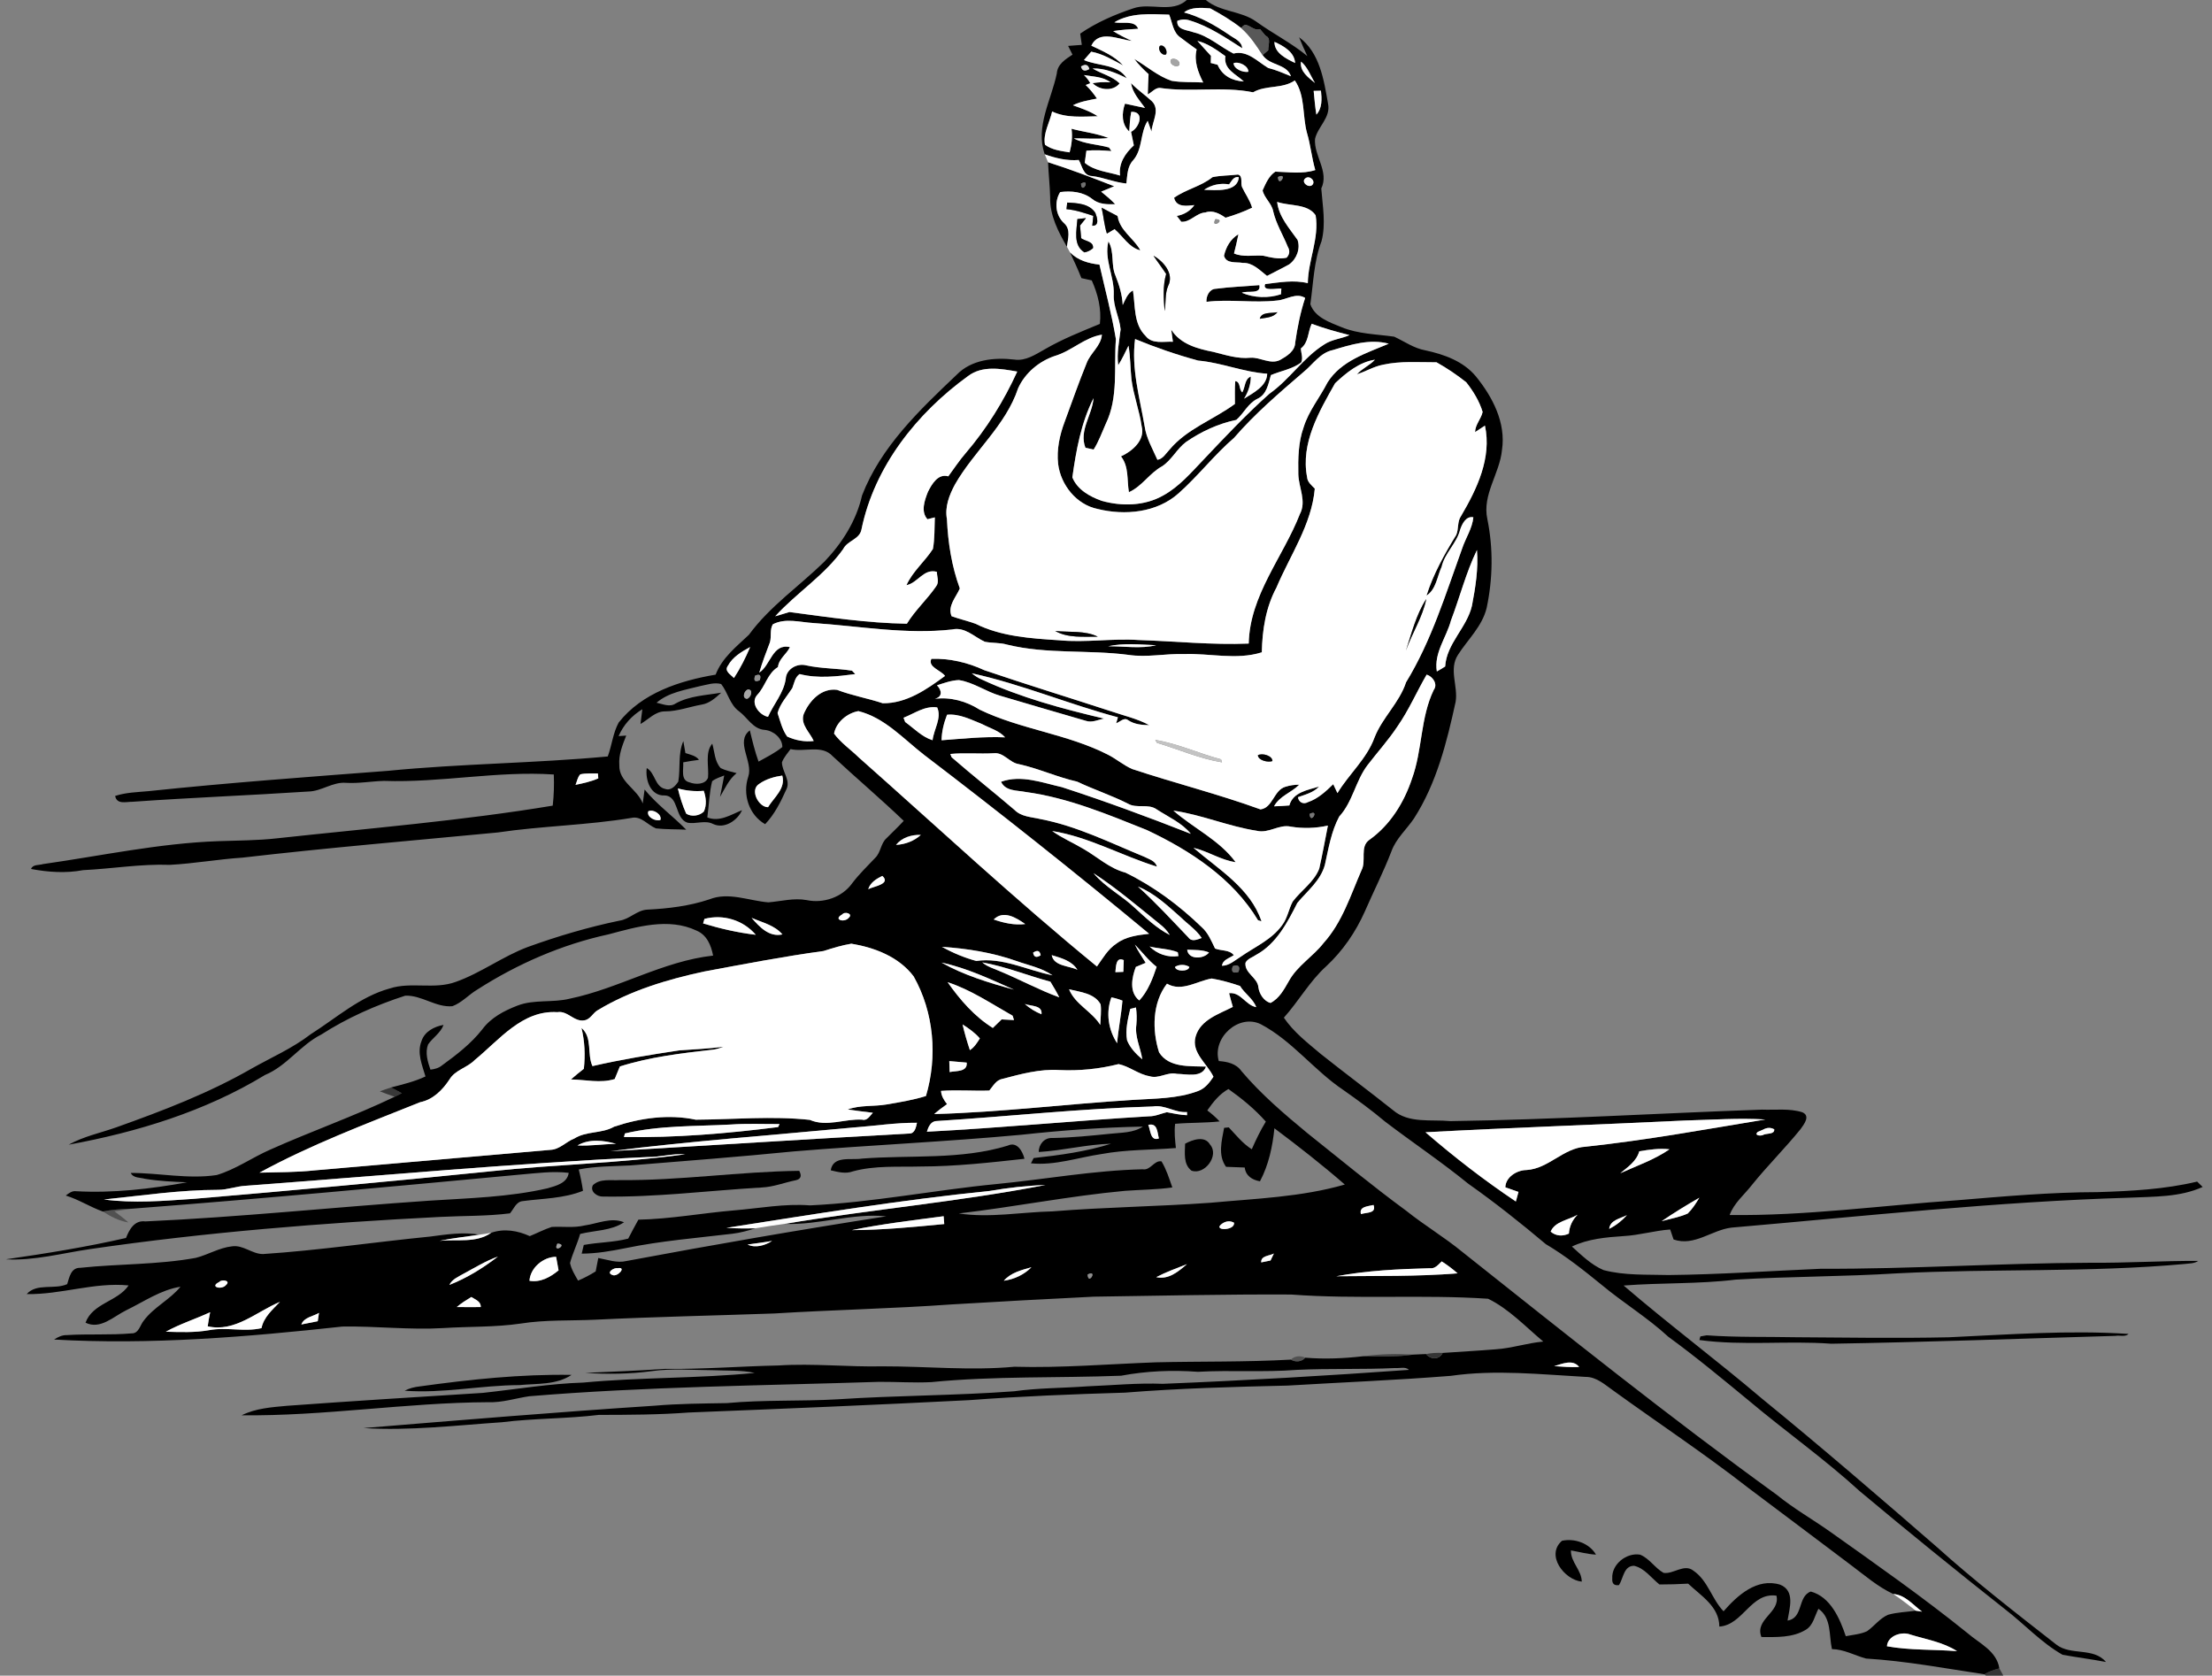 <?xml version="1.0" encoding="UTF-8" ?>
<!DOCTYPE svg PUBLIC "-//W3C//DTD SVG 1.1//EN" "http://www.w3.org/Graphics/SVG/1.1/DTD/svg11.dtd">
<svg width="639pt" height="484pt" viewBox="0 0 639 484" version="1.1" xmlns="http://www.w3.org/2000/svg">
<rect x="0" y="0" width="639" height="484" fill="#808080" stroke="none"/>
<g id="#000000ff">
<path fill="#000000" opacity="1.00" d=" M 342.84 0.00 L 348.33 0.00 C 352.55 3.52 358.47 3.07 362.87 6.22 C 367.69 9.71 373.05 12.39 377.66 16.20 C 376.83 14.40 376.00 12.60 375.28 10.76 C 381.28 15.19 382.45 23.15 383.65 30.00 C 384.45 33.93 380.68 36.58 379.88 40.13 C 379.52 45.04 384.03 49.58 381.69 54.44 C 382.07 59.44 383.07 64.74 381.75 69.71 C 379.52 75.51 379.41 81.79 378.53 87.87 C 379.86 91.70 384.14 93.11 387.55 94.51 C 392.39 96.50 397.66 96.52 402.76 97.25 C 405.73 98.64 408.47 100.61 411.77 101.20 C 417.15 102.36 422.68 104.32 426.32 108.68 C 431.14 114.59 435.08 122.10 433.89 129.97 C 433.24 136.83 428.11 142.87 429.67 149.97 C 431.39 158.43 431.25 167.17 429.46 175.61 C 428.17 180.93 424.01 184.71 421.16 189.17 C 418.46 193.35 421.26 198.22 420.50 202.72 C 417.95 214.39 415.00 226.25 408.46 236.42 C 406.31 239.60 403.28 242.22 401.95 245.91 C 399.67 251.83 396.79 257.49 394.26 263.30 C 391.61 269.24 387.89 274.67 383.12 279.10 C 378.32 283.44 375.18 289.16 370.88 293.95 C 373.70 298.13 377.74 301.22 381.55 304.44 C 388.43 309.91 395.49 315.17 402.38 320.64 C 406.93 324.58 413.44 323.29 418.98 323.83 C 449.01 323.41 479.00 321.56 509.01 320.51 C 512.86 320.66 516.89 320.10 520.61 321.26 C 523.11 322.29 521.13 324.76 520.14 326.15 C 515.69 331.65 510.64 336.64 506.19 342.15 C 503.97 345.04 500.93 347.44 499.66 350.95 C 521.68 351.23 543.55 348.19 565.49 346.68 C 578.96 345.56 592.45 344.36 605.98 344.34 C 615.61 344.04 625.31 343.54 634.71 341.30 C 635.11 341.69 635.90 342.46 636.30 342.85 C 629.63 345.86 622.17 345.61 615.03 345.95 C 576.64 347.10 538.45 351.29 500.21 354.59 C 494.48 355.25 489.48 360.10 483.46 358.02 C 483.22 357.30 482.73 355.85 482.48 355.13 C 477.94 355.46 473.55 356.80 469.01 357.04 C 463.93 357.38 458.75 357.84 454.09 360.06 C 456.90 362.59 459.71 365.36 463.23 366.86 C 469.34 368.47 475.74 368.11 482.01 368.29 C 496.66 368.14 511.30 367.11 525.94 366.48 C 551.98 366.58 577.97 364.83 604.01 364.74 C 614.34 364.83 624.67 364.16 635.01 364.21 C 633.85 365.02 632.38 364.92 631.06 365.10 C 603.46 367.61 575.72 366.39 548.08 367.80 C 532.55 368.77 516.99 368.68 501.47 369.61 C 490.70 370.92 479.83 370.48 469.03 371.32 C 482.08 382.53 495.88 392.85 509.00 403.99 C 526.05 417.90 542.72 432.27 559.33 446.69 C 570.45 456.69 582.27 465.84 594.04 475.04 C 598.21 478.29 604.77 475.74 608.37 480.06 C 604.21 479.25 599.99 478.74 595.84 477.98 C 589.64 474.46 584.79 469.10 579.17 464.79 C 565.05 453.63 551.06 442.30 537.26 430.74 C 527.12 421.46 515.86 413.52 505.35 404.69 C 497.66 398.35 489.98 391.98 481.93 386.11 C 475.97 380.60 469.00 376.38 462.78 371.20 C 457.59 366.98 452.33 362.78 446.56 359.37 C 439.31 353.27 431.88 347.36 424.12 341.89 C 416.36 335.56 408.02 330.00 400.06 323.92 C 396.23 320.70 392.19 317.74 388.10 314.87 C 379.61 309.19 373.31 300.63 364.20 295.83 C 357.82 292.74 350.13 299.74 352.08 306.48 C 354.56 306.66 357.13 307.22 358.64 309.40 C 364.29 316.07 370.95 321.75 377.67 327.30 C 387.14 334.86 396.49 342.58 406.26 349.75 C 411.48 353.93 417.26 357.36 422.43 361.61 C 452.40 385.40 482.27 409.33 513.27 431.77 C 518.10 435.71 523.53 438.79 528.61 442.38 C 542.02 451.90 555.51 461.35 568.32 471.68 C 571.79 474.69 576.78 476.84 577.57 481.90 C 576.06 482.30 574.57 482.80 573.25 483.61 C 561.87 481.90 550.52 479.76 539.03 479.06 C 535.75 478.16 532.71 476.39 529.21 476.34 C 528.31 472.36 529.14 467.33 525.31 464.69 C 524.22 466.75 523.82 469.46 521.66 470.75 C 517.84 473.09 513.15 472.87 508.84 472.85 C 506.80 467.69 514.35 465.80 513.18 460.90 C 505.78 459.87 503.54 469.37 496.68 469.83 C 496.65 464.03 491.40 460.97 487.67 457.43 C 484.91 457.60 482.14 457.66 479.38 457.67 C 477.03 455.80 475.07 452.94 472.03 452.27 C 469.03 452.30 468.97 455.88 467.69 457.85 C 466.28 458.05 465.64 457.42 465.75 455.96 C 465.48 451.86 469.87 448.39 473.79 449.06 C 476.48 450.14 478.05 452.89 480.55 454.31 C 483.40 454.79 486.54 451.53 489.22 453.71 C 493.41 456.57 494.49 461.88 497.90 465.41 C 501.93 460.79 507.59 455.68 514.25 457.73 C 518.65 459.51 516.95 464.54 516.38 468.09 C 521.01 467.42 519.21 461.11 523.10 459.71 C 528.80 461.26 531.47 467.46 533.21 472.61 C 535.26 472.20 537.41 472.06 539.33 471.18 C 541.45 469.72 543.01 467.45 545.43 466.42 C 548.02 465.68 550.75 465.63 553.42 465.24 C 553.87 465.31 554.78 465.45 555.24 465.52 C 552.64 463.58 550.37 460.67 546.92 460.42 C 542.47 458.34 538.74 455.09 534.84 452.17 C 524.96 444.71 515.04 437.29 505.15 429.85 C 492.53 420.00 479.18 411.16 466.21 401.78 C 463.70 400.06 461.27 397.67 458.01 397.71 C 445.06 397.00 432.01 395.55 419.09 397.41 C 403.40 398.66 387.68 399.28 371.97 400.22 C 356.29 400.58 340.60 401.01 324.97 402.26 C 309.94 402.71 294.92 403.30 279.93 404.43 C 252.95 405.81 225.96 406.93 198.96 408.00 C 190.32 408.65 181.65 408.67 172.99 408.69 C 163.68 409.82 154.27 409.65 144.96 410.81 C 131.67 411.71 118.32 413.33 105.02 412.49 C 133.01 410.20 161.00 407.86 189.02 406.04 C 195.99 405.43 202.98 405.41 209.96 405.28 C 220.62 404.29 231.35 404.80 242.03 404.18 C 258.98 403.06 275.98 403.12 292.92 401.87 C 299.91 400.89 306.98 400.96 314.01 400.44 C 321.31 400.15 328.60 399.42 335.92 399.71 C 359.64 398.76 383.34 397.37 407.02 395.68 C 405.97 394.66 404.34 395.28 403.06 395.15 C 393.60 395.61 384.12 395.23 374.67 395.68 C 365.13 396.43 355.56 395.71 346.02 396.24 C 338.61 395.69 331.17 396.00 323.87 397.37 C 305.60 398.08 287.25 397.42 269.03 399.22 C 264.01 399.47 258.99 399.11 253.97 399.14 C 220.27 400.23 186.51 400.51 152.89 403.30 C 148.94 403.88 145.08 405.18 141.03 405.02 C 117.24 405.14 93.60 409.08 69.81 408.80 C 73.88 406.77 78.48 406.47 82.93 406.06 C 101.77 404.68 120.64 403.52 139.49 402.33 C 149.16 401.28 158.78 399.65 168.52 399.35 C 184.99 397.80 201.58 398.19 218.03 396.56 C 214.06 395.70 209.98 395.96 205.96 395.78 C 200.07 395.76 194.16 395.21 188.30 396.04 C 181.93 396.90 175.48 396.98 169.07 396.55 C 176.70 396.21 184.35 395.93 191.99 395.40 C 202.96 395.53 213.90 394.64 224.87 394.41 C 234.91 393.76 244.95 394.88 255.01 394.66 C 267.67 394.64 280.36 395.96 293.01 394.78 C 306.66 395.16 320.28 394.00 333.92 393.50 C 346.91 393.20 359.92 393.45 372.90 392.72 C 374.27 393.53 375.99 393.39 377.08 392.17 C 382.67 392.62 388.26 392.39 393.83 391.74 C 398.65 391.87 403.48 391.98 408.27 391.27 C 409.49 391.21 410.71 391.16 411.95 391.11 C 413.23 392.71 415.81 392.84 416.74 390.79 C 421.86 390.43 426.98 390.16 432.09 389.74 C 436.74 389.44 441.18 387.91 445.82 387.51 C 440.70 383.21 435.91 378.08 429.89 375.14 C 410.96 373.87 391.92 375.34 372.99 373.92 C 353.98 373.82 334.96 374.27 315.95 374.54 C 302.25 375.21 288.54 375.96 274.84 376.78 C 257.81 378.00 240.74 378.34 223.71 379.39 C 206.46 380.00 189.20 380.35 171.96 381.19 C 164.77 381.53 157.53 381.17 150.39 382.31 C 143.00 383.39 135.50 383.13 128.06 383.61 C 118.34 384.19 108.63 383.01 98.92 383.17 C 71.29 386.18 43.43 388.51 15.63 386.92 C 16.72 386.20 17.93 385.61 19.27 385.64 C 25.50 385.25 31.76 385.68 37.98 385.14 C 40.13 385.22 40.44 382.72 41.56 381.42 C 44.46 377.54 49.08 375.42 52.14 371.67 C 46.43 372.56 41.57 375.99 36.45 378.47 C 32.83 380.23 28.98 384.16 24.71 382.05 C 26.76 376.38 34.02 375.96 37.15 371.29 C 27.25 370.30 17.61 373.99 7.71 373.79 C 10.63 370.54 15.68 372.58 19.41 370.92 C 20.04 368.90 20.50 366.14 23.19 366.20 C 34.28 365.03 45.55 365.34 56.56 363.33 C 60.12 362.43 63.34 360.39 67.02 360.00 C 70.24 359.52 72.82 362.23 75.96 362.23 C 92.11 361.16 108.14 358.78 124.24 357.18 C 128.97 356.56 133.76 355.81 138.51 356.63 C 134.68 357.24 130.80 357.60 127.00 358.41 C 131.98 357.88 137.54 359.15 141.91 356.08 C 145.64 354.79 149.54 355.45 153.04 357.05 C 155.16 356.18 157.19 355.12 159.37 354.40 C 162.53 354.22 165.74 354.73 168.88 353.97 C 172.63 353.45 176.51 351.52 180.27 353.05 C 176.51 355.55 171.83 355.36 167.59 356.42 C 166.78 359.27 165.44 361.95 164.67 364.81 C 165.04 366.66 166.08 368.28 166.99 369.90 C 168.76 369.15 170.46 368.26 172.08 367.24 C 172.32 365.95 172.57 364.66 172.83 363.37 C 175.53 363.86 178.25 364.91 181.01 364.23 C 205.96 359.56 230.96 355.22 256.04 351.33 C 246.25 350.32 236.51 353.91 226.67 353.51 C 251.71 349.32 277.07 347.13 302.01 342.28 C 296.60 342.47 291.24 343.08 285.91 344.00 C 260.43 346.56 235.14 350.72 209.85 354.66 C 212.62 354.85 215.41 354.85 218.20 354.79 C 216.04 355.49 213.84 356.09 211.58 356.36 C 201.29 357.59 190.93 358.42 180.76 360.51 C 176.57 361.36 172.33 362.09 168.04 362.11 C 168.19 361.48 168.49 360.23 168.64 359.60 C 172.90 358.81 177.28 358.86 181.48 357.77 C 182.43 355.93 183.41 354.11 184.41 352.30 C 193.68 352.11 202.81 350.40 212.03 349.62 C 219.35 349.02 226.64 347.60 234.01 348.17 C 252.10 347.33 269.92 343.74 287.94 342.00 C 301.99 340.63 315.92 338.07 330.07 337.74 C 332.38 338.17 333.39 335.06 335.54 335.46 C 336.95 337.80 337.76 340.43 338.66 342.99 C 334.12 343.63 329.52 343.63 324.96 343.97 C 308.87 345.46 293.00 348.63 276.96 350.50 C 285.95 351.86 295.02 350.10 304.03 349.90 C 319.23 348.67 334.49 348.51 349.70 347.41 C 362.69 346.21 375.89 345.78 388.49 342.15 C 381.95 336.46 375.09 331.10 368.15 325.90 C 367.62 331.18 366.49 336.48 363.98 341.21 C 361.75 340.83 359.86 339.64 359.57 337.23 C 357.77 337.15 355.97 337.10 354.17 337.03 C 351.76 333.67 352.94 329.48 353.62 325.77 C 353.96 325.74 354.63 325.67 354.97 325.64 C 357.06 327.86 358.99 330.30 361.61 331.96 C 362.81 329.22 364.11 326.52 365.67 323.97 C 362.50 320.37 358.77 317.33 354.87 314.56 C 352.27 316.01 350.43 318.35 348.76 320.74 C 350.03 321.70 351.24 322.74 352.32 323.92 C 348.05 324.38 343.74 324.24 339.47 324.61 C 339.18 326.94 339.44 329.27 339.69 331.60 C 332.55 332.19 325.34 332.02 318.26 333.33 C 311.47 334.32 304.77 336.72 297.82 336.02 C 298.01 335.64 298.40 334.88 298.60 334.50 C 306.12 333.67 313.72 332.65 320.97 330.36 C 313.94 330.54 307.09 332.33 300.08 332.75 C 300.04 330.56 301.69 328.58 303.99 328.71 C 309.59 328.61 315.17 328.04 320.74 327.48 C 323.93 327.11 327.38 327.28 330.16 325.41 C 318.44 325.63 306.72 326.50 295.07 327.77 C 273.17 329.80 251.19 330.76 229.28 332.58 C 213.56 334.14 197.80 335.36 182.06 336.63 C 177.09 336.89 172.08 336.82 167.18 337.80 C 167.70 339.83 168.11 341.88 168.41 343.96 C 162.85 346.20 156.80 346.16 150.96 346.94 C 149.07 347.13 148.41 349.22 147.32 350.47 C 140.59 351.32 133.78 351.15 127.01 351.51 C 93.23 353.23 59.46 355.92 25.98 360.80 C 17.92 361.98 9.91 364.19 1.70 363.75 C 13.32 362.07 24.95 360.20 36.40 357.58 C 37.37 355.10 38.86 352.39 41.99 352.80 C 69.39 351.57 96.68 348.66 124.04 346.81 C 135.46 346.07 147.00 345.81 158.20 343.23 C 160.63 342.52 163.88 341.76 164.29 338.77 C 159.70 338.23 155.09 338.86 150.52 339.25 C 113.10 342.76 75.68 346.25 38.21 349.12 C 35.35 349.19 32.49 349.39 29.68 349.93 C 26.01 348.63 22.73 346.46 19.00 345.33 C 19.88 344.68 20.80 343.91 21.98 344.08 C 32.72 344.68 43.50 343.41 54.05 341.51 C 49.98 341.35 45.90 341.15 41.87 340.49 C 40.48 340.09 38.50 340.33 37.77 338.80 C 46.04 338.79 54.32 340.65 62.59 339.41 C 68.09 337.78 72.82 334.35 78.05 332.07 C 89.94 326.75 102.26 322.44 114.01 316.80 C 114.52 316.55 115.56 316.03 116.08 315.77 C 115.05 315.21 114.02 314.65 112.99 314.10 C 116.35 313.23 119.76 312.42 122.91 310.93 C 121.95 307.64 120.39 304.11 121.77 300.70 C 122.66 297.94 125.45 296.52 128.13 296.04 C 127.28 298.39 125.02 299.70 123.66 301.69 C 122.75 304.09 123.55 306.64 124.34 308.96 C 125.54 308.83 126.74 308.52 127.69 307.73 C 131.90 304.67 136.09 301.45 139.32 297.33 C 141.81 293.95 145.62 291.96 149.44 290.48 C 154.29 288.59 159.63 289.71 164.61 288.46 C 178.77 285.53 191.50 277.62 206.00 276.02 C 205.42 273.02 204.20 270.05 201.19 268.79 C 193.11 264.97 183.96 267.72 175.81 269.88 C 162.30 272.81 149.45 278.42 137.83 285.87 C 135.37 287.34 133.39 289.65 130.68 290.64 C 125.90 291.06 121.80 287.40 117.06 287.60 C 108.57 290.35 100.33 293.99 92.81 298.82 C 86.76 301.86 82.88 307.88 76.56 310.50 C 59.27 321.02 39.64 327.01 19.84 330.64 C 24.15 328.23 29.03 327.25 33.64 325.61 C 47.00 320.85 60.34 315.75 72.67 308.66 C 78.40 305.43 84.49 302.79 89.73 298.75 C 97.15 294.05 103.92 287.92 112.55 285.52 C 118.75 283.51 125.46 285.88 131.62 283.63 C 138.92 281.05 145.20 276.26 152.45 273.54 C 161.08 270.42 169.90 267.81 178.89 265.94 C 181.87 265.55 184.00 262.87 187.02 262.74 C 193.06 262.44 199.14 261.71 204.91 259.78 C 210.46 257.56 216.32 260.19 221.97 260.64 C 225.65 260.34 229.32 259.31 233.03 259.99 C 237.82 261.02 243.28 259.19 246.16 255.15 C 248.16 252.50 250.56 250.19 252.84 247.78 C 254.45 246.23 254.40 243.67 256.06 242.15 C 257.73 240.47 259.46 238.84 261.07 237.10 C 254.39 230.70 247.31 224.72 240.54 218.42 C 237.40 214.99 232.39 217.33 228.37 216.37 C 227.49 217.59 226.45 218.75 225.89 220.17 C 225.88 222.89 228.56 225.42 227.10 228.15 C 225.51 231.67 223.73 235.24 221.03 238.06 C 216.30 235.35 214.46 229.41 216.16 224.34 C 217.64 219.97 212.31 214.22 216.61 210.97 C 217.34 214.00 218.07 217.05 219.13 219.99 C 221.47 218.68 223.91 217.49 226.00 215.78 C 226.03 213.21 223.43 211.08 220.96 210.83 C 217.53 210.63 216.00 207.33 213.53 205.48 C 210.83 203.57 210.30 200.07 208.33 197.58 C 206.29 197.02 204.22 197.80 202.22 198.18 C 197.89 199.30 193.18 199.96 189.66 202.98 C 191.46 203.34 193.48 204.37 195.19 203.19 C 199.21 200.97 203.91 200.84 208.34 200.08 C 206.71 201.57 204.97 203.16 202.71 203.52 C 199.17 204.15 195.75 205.47 192.13 205.48 C 189.30 205.44 187.33 207.83 185.02 209.12 C 185.19 207.70 185.38 206.28 185.56 204.86 C 182.52 206.70 180.11 209.36 178.70 212.62 C 179.25 212.58 180.35 212.51 180.90 212.47 C 179.84 215.19 178.66 218.01 178.91 221.00 C 178.73 225.85 184.11 227.87 185.67 232.08 C 185.85 230.73 186.03 229.39 186.21 228.05 C 189.76 232.39 194.33 235.67 198.23 239.65 C 195.32 239.50 192.39 239.59 189.50 239.28 C 187.11 238.33 185.24 235.60 182.41 236.25 C 169.61 238.38 156.58 238.56 143.74 240.46 C 119.19 242.81 94.60 244.88 70.09 247.72 C 63.06 248.18 56.10 249.44 49.07 249.81 C 40.67 249.50 32.36 250.94 24.00 251.34 C 19.01 252.28 13.93 251.93 8.97 251.00 C 9.48 249.62 11.27 249.96 12.40 249.59 C 29.23 247.20 45.94 243.58 62.98 242.97 C 68.68 242.76 74.40 242.79 80.07 242.14 C 106.63 239.25 133.29 237.08 159.67 232.71 C 160.01 229.72 160.10 226.71 159.98 223.71 C 143.60 222.62 127.33 226.13 110.95 225.56 C 107.29 225.65 103.67 226.34 100.01 226.12 C 96.12 225.77 92.89 228.58 89.04 228.63 C 72.12 229.74 55.17 230.39 38.26 231.59 C 36.40 231.58 33.76 232.45 33.26 229.91 C 36.37 228.88 39.67 228.82 42.90 228.52 C 65.92 226.09 89.01 224.42 112.09 222.65 C 133.20 220.57 154.46 220.47 175.57 218.50 C 176.76 215.28 177.07 211.74 178.72 208.71 C 185.45 200.14 196.38 196.62 206.73 194.87 C 208.59 190.00 212.70 186.81 216.35 183.35 C 222.39 175.10 230.95 169.29 238.19 162.19 C 243.30 156.84 247.39 150.39 249.03 143.10 C 254.43 129.09 265.65 118.42 276.33 108.28 C 280.61 103.84 287.21 103.19 293.03 103.86 C 296.31 104.35 299.13 102.38 301.84 100.88 C 306.89 97.94 312.34 95.79 317.73 93.56 C 318.24 89.24 317.15 84.91 315.38 80.99 C 314.38 80.77 313.38 80.55 312.39 80.33 C 311.41 77.80 310.24 75.35 309.10 72.89 C 311.37 75.22 314.47 76.08 317.61 76.43 C 319.23 83.59 321.15 90.71 322.36 97.95 C 321.74 106.10 323.14 114.80 319.44 122.40 C 318.32 124.91 317.41 127.52 315.93 129.85 C 315.34 129.72 314.15 129.46 313.56 129.33 C 311.62 124.35 315.53 119.89 315.90 115.00 C 312.31 122.10 310.87 130.09 309.78 137.89 C 311.22 141.44 314.81 143.44 318.25 144.66 C 324.09 146.31 330.72 146.16 336.09 143.08 C 340.69 140.54 344.13 136.46 347.72 132.72 C 353.88 126.22 360.02 119.67 366.72 113.72 C 372.55 109.62 376.45 103.33 382.51 99.52 C 384.71 98.02 387.45 97.87 389.84 96.80 C 386.15 95.86 382.48 94.85 378.92 93.52 C 377.77 95.91 378.08 98.90 375.79 100.65 C 375.85 101.99 376.50 103.43 375.88 104.70 C 373.31 106.64 370.03 107.11 367.13 108.35 C 366.39 110.92 365.94 113.95 363.22 115.20 C 360.51 116.53 359.30 119.42 357.15 121.28 C 351.92 122.37 347.03 124.64 342.63 127.66 C 339.97 129.64 338.51 132.83 335.73 134.67 C 332.09 136.63 329.95 140.45 326.12 142.17 C 325.52 138.68 326.17 134.78 323.83 131.82 C 327.07 130.35 330.85 127.14 329.81 123.18 C 329.15 118.57 327.45 114.17 326.85 109.55 C 326.52 106.32 326.56 103.06 326.00 99.85 C 325.06 101.76 324.17 103.69 323.03 105.49 C 322.56 102.01 323.33 98.58 323.72 95.14 C 323.41 91.70 321.54 88.52 321.74 84.99 C 321.92 79.81 318.90 74.93 320.20 69.72 C 321.99 72.75 320.86 76.45 322.24 79.62 C 323.32 82.34 324.19 85.15 324.33 88.10 C 325.10 86.55 325.67 84.78 327.28 83.89 C 328.00 88.34 327.42 93.62 330.95 97.04 C 332.80 99.48 336.18 98.58 338.83 98.71 C 338.67 97.54 338.51 96.38 338.34 95.22 C 341.01 99.43 345.95 100.75 350.54 101.65 C 354.04 102.53 357.57 103.71 361.23 103.33 C 364.10 103.14 366.94 105.36 369.76 103.99 C 371.70 102.90 374.12 101.44 374.16 98.93 C 374.79 94.58 375.65 90.24 377.03 86.06 C 374.42 84.41 371.66 86.59 368.96 86.80 C 362.16 87.59 355.33 86.35 348.52 87.18 C 348.41 85.53 349.36 83.47 351.23 83.41 C 355.40 82.86 359.62 82.72 363.81 82.36 C 364.38 85.17 360.30 83.84 358.74 84.56 C 362.21 86.06 366.48 86.20 370.05 84.99 C 370.08 84.58 370.12 83.77 370.15 83.36 C 368.92 83.21 364.49 84.30 365.49 82.05 C 369.57 81.58 373.73 80.78 377.80 81.79 C 377.89 75.18 381.15 68.79 380.06 62.19 C 377.72 58.75 372.55 59.59 368.94 58.32 C 369.44 62.64 372.44 65.89 374.83 69.29 C 375.73 71.84 374.55 74.86 372.38 76.39 C 370.29 77.56 368.12 78.57 366.02 79.70 C 363.92 78.08 361.90 75.82 359.01 75.94 C 357.16 75.59 354.25 76.28 353.59 73.88 C 354.15 71.36 355.48 69.01 357.75 67.67 C 357.40 69.53 356.94 71.37 356.48 73.21 C 359.15 74.37 362.10 73.64 364.91 73.86 C 367.12 74.37 369.38 74.94 371.67 74.44 C 372.57 73.47 372.68 72.41 372.01 71.26 C 370.64 67.86 368.65 64.69 367.81 61.08 C 367.41 58.76 365.24 57.25 364.74 54.99 C 365.63 53.04 366.55 50.77 368.43 49.58 C 372.28 49.69 376.18 50.33 379.96 49.12 C 378.93 45.61 378.61 41.94 377.57 38.44 C 376.18 33.42 377.13 27.72 374.05 23.24 C 370.39 25.76 365.76 24.49 361.99 26.66 C 353.09 24.86 343.97 26.73 335.03 25.39 C 333.67 25.37 332.73 26.70 331.57 27.25 C 331.61 25.30 331.70 23.36 331.80 21.42 C 330.31 20.06 328.87 18.64 327.67 17.02 C 331.25 19.12 334.45 21.99 338.44 23.34 C 341.45 23.87 344.53 23.64 347.58 23.82 C 346.09 20.87 344.85 17.61 345.69 14.27 C 344.15 13.15 342.59 12.06 341.10 10.89 C 338.82 9.44 338.70 6.51 337.75 4.23 C 332.37 4.09 326.76 3.56 321.91 6.44 C 324.08 6.95 327.82 5.71 328.79 8.31 C 326.38 8.45 323.96 8.60 321.57 8.98 C 323.28 10.08 325.12 10.96 326.96 11.81 C 323.09 11.39 317.50 8.49 315.26 13.19 C 318.51 14.74 321.97 16.17 324.45 18.90 C 321.48 17.33 318.58 15.54 315.23 14.93 C 314.71 15.53 313.66 16.74 313.14 17.34 C 317.21 19.15 322.82 18.42 325.49 22.59 C 322.42 21.04 319.15 19.67 315.63 19.78 C 318.18 21.32 321.24 21.97 323.44 24.08 C 321.51 26.51 317.56 26.05 315.64 24.02 C 317.33 23.73 319.05 23.65 320.79 23.78 C 318.60 22.08 315.72 22.17 313.14 21.68 C 313.87 22.37 314.48 23.16 314.96 24.03 C 314.63 24.16 313.97 24.43 313.64 24.56 C 314.87 25.74 315.94 27.05 316.88 28.47 C 314.53 28.95 312.11 29.31 309.95 30.41 C 312.41 31.30 314.91 32.14 317.12 33.58 C 312.71 33.66 308.04 34.16 303.94 32.20 C 303.25 35.36 301.26 38.56 301.87 41.80 C 303.92 43.32 306.54 43.62 308.99 44.01 C 309.58 41.78 309.86 39.48 309.54 37.19 C 313.08 38.14 316.78 38.50 320.20 39.86 C 316.87 40.27 313.53 39.92 310.20 39.97 C 313.35 41.65 317.01 41.65 320.38 42.61 C 320.55 42.87 320.89 43.38 321.06 43.63 C 318.66 43.45 316.24 43.27 313.84 43.53 C 313.68 44.70 313.52 45.86 313.36 47.03 C 316.23 49.44 320.11 49.63 323.56 50.71 C 323.12 47.14 325.04 44.31 327.54 41.99 C 327.28 40.68 327.01 39.37 326.74 38.07 C 329.15 36.95 330.80 32.14 326.79 32.30 C 326.44 34.17 326.33 36.07 326.21 37.97 C 323.96 35.90 324.02 32.61 324.99 29.94 C 326.92 30.34 328.84 30.80 330.78 31.18 C 329.17 28.95 327.18 26.84 326.73 24.01 C 328.60 25.91 330.79 27.44 332.75 29.23 C 335.24 31.70 332.81 35.12 332.64 38.01 C 332.28 36.97 331.91 35.93 331.54 34.90 C 329.29 38.39 330.16 43.09 327.33 46.31 C 325.62 48.13 325.67 50.68 325.39 53.00 C 321.99 52.71 318.82 51.24 315.42 50.85 C 312.95 50.79 312.61 47.92 311.63 46.21 C 308.25 46.49 304.97 45.70 301.81 44.58 C 299.00 36.66 303.71 28.89 305.29 21.22 C 305.48 18.52 307.79 17.13 309.82 15.78 C 309.39 14.94 308.97 14.10 308.56 13.26 C 309.87 13.16 311.19 13.06 312.51 12.96 C 312.36 11.87 312.20 10.79 312.05 9.71 C 316.71 6.50 322.02 4.20 327.38 2.41 C 332.44 0.66 338.47 3.94 342.84 0.00 M 342.05 3.59 C 346.75 4.85 350.98 7.29 354.98 9.99 C 356.44 11.10 358.71 11.80 358.85 13.94 C 354.07 10.89 349.31 7.63 343.83 5.95 C 342.59 5.51 341.34 5.54 340.10 6.02 C 339.82 8.66 343.02 8.65 344.80 9.33 C 349.13 10.35 352.44 13.50 356.32 15.47 C 360.30 14.44 363.25 17.78 366.35 19.63 C 368.63 20.19 370.77 21.15 372.94 22.03 C 371.60 18.30 366.82 19.05 364.73 15.90 C 365.14 15.55 365.96 14.86 366.37 14.51 C 366.26 13.13 367.29 11.09 365.68 10.37 L 365.50 10.21 C 365.12 9.76 364.37 8.86 363.99 8.41 C 361.89 9.25 359.99 5.60 358.60 8.14 C 355.82 5.94 352.72 4.10 349.62 2.42 C 347.16 2.23 344.05 1.97 342.05 3.59 M 345.90 11.82 C 347.17 13.28 348.53 14.68 349.82 16.14 C 349.80 16.82 349.78 17.51 349.76 18.19 C 350.25 18.32 351.24 18.58 351.74 18.71 C 353.10 21.90 355.97 23.35 359.31 23.53 C 357.03 21.36 353.39 20.05 353.99 16.22 C 351.49 14.43 348.93 12.55 345.90 11.82 M 368.16 12.09 C 368.13 15.35 371.61 16.97 374.13 18.20 C 373.96 15.03 370.75 13.25 368.16 12.09 M 356.36 18.25 C 356.38 19.93 359.14 21.02 360.62 20.74 C 360.71 19.04 357.84 17.65 356.36 18.25 M 375.84 17.80 C 375.41 20.60 377.97 22.42 379.88 23.97 C 378.58 21.89 377.78 19.40 375.84 17.80 M 312.28 19.20 C 312.59 20.47 313.39 20.72 314.68 19.94 C 314.37 18.67 313.57 18.42 312.28 19.20 M 379.49 26.25 C 379.72 28.54 379.89 30.83 380.28 33.10 C 382.00 31.21 381.85 28.56 381.60 26.20 C 381.08 26.21 380.02 26.24 379.49 26.25 M 369.19 51.13 C 369.26 54.44 372.25 49.65 369.19 51.13 M 377.17 51.46 C 375.69 52.45 377.84 54.36 379.00 53.51 C 380.28 52.43 378.38 50.54 377.17 51.46 M 304.84 102.77 C 300.22 104.30 296.13 107.68 294.11 112.15 C 290.55 122.90 281.37 130.29 275.87 139.93 C 274.23 142.98 272.88 146.42 273.55 149.95 C 273.86 156.77 274.92 163.54 277.27 169.98 C 276.17 172.53 273.67 175.02 274.89 177.99 C 277.15 178.81 279.50 179.34 281.76 180.15 C 289.23 183.88 297.79 184.40 305.99 184.94 C 313.64 185.67 321.30 184.35 328.96 184.87 C 339.55 185.21 350.13 186.33 360.73 185.89 C 361.02 171.91 370.65 160.94 375.52 148.46 C 377.47 144.78 375.17 140.84 375.06 137.01 C 374.97 132.46 375.03 127.79 376.58 123.45 C 378.04 118.70 381.27 114.83 383.50 110.46 C 387.42 104.21 394.79 102.00 401.18 99.28 C 395.73 97.82 390.25 99.54 385.05 101.11 C 381.36 101.86 379.27 105.28 376.51 107.50 C 369.53 113.50 362.52 119.50 356.48 126.48 C 350.75 131.41 346.14 137.46 340.49 142.47 C 334.23 148.09 324.96 148.97 317.07 147.01 C 310.95 145.76 306.42 140.06 305.67 134.01 C 305.21 129.84 306.11 125.66 307.58 121.77 C 309.65 116.15 311.63 110.48 313.89 104.93 C 314.98 101.95 318.05 99.97 318.32 96.67 C 313.28 97.47 309.62 101.35 304.84 102.77 M 327.90 97.93 C 326.77 106.44 329.23 114.80 330.66 123.12 C 331.15 126.59 332.96 129.64 334.35 132.81 C 335.99 132.56 336.79 130.96 337.85 129.88 C 342.88 123.85 350.55 121.23 356.74 116.68 C 356.77 114.48 356.64 112.28 356.84 110.09 C 358.45 110.25 357.82 112.47 358.87 113.33 C 359.75 111.87 359.51 109.44 361.33 108.77 C 361.34 111.06 360.58 113.23 359.39 115.16 C 362.09 113.45 365.97 111.54 366.07 107.95 C 359.26 107.50 352.88 104.75 346.10 104.15 C 339.91 102.47 333.84 100.38 327.90 97.93 M 385.68 110.70 C 381.05 118.90 375.70 128.00 377.59 137.81 C 377.68 139.27 378.89 140.16 379.82 141.14 C 378.89 151.54 372.71 160.32 368.74 169.71 C 365.64 175.47 364.65 181.99 364.51 188.42 C 357.15 190.74 349.51 188.64 342.00 188.93 C 336.66 188.75 331.33 189.97 326.00 189.16 C 314.36 187.64 302.41 189.01 290.93 186.20 C 288.82 185.58 286.59 185.80 284.46 185.36 C 281.42 183.96 278.73 181.00 275.07 181.82 C 261.67 183.33 248.30 180.84 234.95 179.96 C 231.09 179.73 226.88 178.44 223.25 180.33 C 222.32 181.88 222.91 183.82 222.42 185.52 C 221.33 188.41 220.20 191.29 219.34 194.27 C 222.61 192.21 223.13 185.75 228.19 186.92 C 227.22 188.99 225.01 190.23 224.73 192.68 C 221.66 194.55 221.10 198.27 218.73 200.74 C 216.64 203.07 219.33 206.57 221.86 207.05 C 223.49 203.35 226.42 200.15 226.99 196.05 C 227.15 193.25 230.23 191.53 232.81 192.17 C 237.19 193.14 241.72 193.03 246.13 193.72 C 246.37 193.97 246.84 194.47 247.07 194.71 C 241.75 195.39 236.27 196.06 230.99 194.70 C 229.62 195.65 229.44 197.32 228.88 198.75 C 227.38 201.09 225.36 203.22 224.62 205.96 C 225.40 208.27 225.95 210.75 227.40 212.75 C 229.76 213.84 232.47 214.35 235.06 214.03 C 233.98 211.52 231.16 209.29 232.16 206.29 C 233.76 202.45 237.28 198.65 241.81 199.26 C 246.11 200.91 250.65 201.68 255.01 203.13 C 261.88 203.21 267.70 199.13 273.00 195.24 C 271.84 193.59 267.92 192.69 269.06 190.30 C 274.37 190.13 279.57 191.36 284.37 193.59 C 296.44 197.70 308.65 201.44 320.77 205.39 C 324.54 206.69 328.49 207.55 332.02 209.46 C 329.88 209.42 327.72 209.25 325.89 208.02 C 324.71 207.10 323.54 208.55 322.44 208.90 C 322.56 208.47 322.82 207.61 322.94 207.19 C 308.73 203.41 295.11 197.63 280.72 194.47 C 281.60 195.19 282.55 195.83 283.60 196.26 C 294.84 201.51 306.91 204.72 318.93 207.56 C 317.20 207.91 315.43 208.82 313.65 208.20 C 305.42 205.83 297.20 203.40 288.98 200.98 C 284.86 199.81 281.29 197.11 277.02 196.44 C 274.83 196.51 272.74 197.29 270.67 197.95 C 272.09 199.42 272.34 201.25 270.06 201.85 C 274.62 201.28 279.17 202.54 283.02 204.99 C 294.83 210.69 308.31 211.99 320.03 217.97 C 322.47 219.19 324.55 221.04 327.06 222.13 C 339.35 226.21 351.96 229.36 364.13 233.79 C 367.70 233.34 367.96 228.24 371.31 227.26 C 372.61 226.85 373.95 226.65 375.33 226.65 C 373.08 228.94 369.65 229.90 368.04 232.90 C 369.51 232.86 370.98 232.78 372.46 232.65 C 373.52 228.80 377.79 228.20 381.06 227.19 C 379.45 228.93 377.10 229.50 374.95 230.27 C 375.16 231.73 376.50 232.44 377.82 231.70 C 380.72 230.73 383.00 228.60 385.14 226.51 C 385.44 227.15 386.06 228.45 386.36 229.09 C 389.67 223.59 394.83 219.20 397.07 213.04 C 399.33 207.26 404.24 203.01 406.18 197.08 C 413.54 185.06 417.64 171.51 422.41 158.36 C 423.42 155.35 425.31 152.64 425.62 149.42 C 423.51 148.97 422.34 151.36 421.80 153.00 C 420.81 156.96 417.36 159.72 416.45 163.73 C 415.15 166.53 414.88 170.24 412.08 172.04 C 414.05 165.81 417.28 160.06 420.68 154.51 C 421.44 152.76 420.92 150.65 422.08 149.03 C 426.67 141.23 430.98 132.23 428.97 122.94 C 428.01 123.56 427.08 124.20 426.12 124.81 C 426.16 122.63 427.86 121.03 428.30 118.99 C 427.35 115.85 425.59 112.98 423.57 110.42 C 420.88 108.28 417.99 106.34 414.99 104.65 C 409.84 104.66 404.58 104.23 399.51 105.35 C 396.85 105.86 394.53 107.31 391.98 108.12 C 393.48 106.43 395.66 105.57 397.19 103.90 C 392.70 104.57 388.88 107.68 385.68 110.70 M 279.64 108.63 C 264.86 119.33 252.61 134.72 248.87 152.89 C 248.38 155.80 244.82 156.11 243.59 158.57 C 238.22 166.18 230.14 171.20 223.94 178.01 C 225.32 177.65 226.67 177.17 228.05 176.78 C 239.31 178.28 250.60 179.98 261.98 180.16 C 264.37 176.24 267.83 173.15 270.41 169.39 C 271.40 168.17 270.65 166.54 270.64 165.17 C 266.80 164.13 265.17 168.38 261.86 169.02 C 263.66 165.03 267.16 162.20 269.50 158.56 C 270.04 155.56 269.93 152.48 270.05 149.44 C 269.52 149.58 268.45 149.85 267.92 149.98 C 265.93 147.78 267.10 144.52 268.05 142.10 C 269.15 139.88 270.98 136.70 273.94 137.59 C 275.59 135.37 277.10 133.04 278.92 130.94 C 285.01 123.84 289.98 115.83 293.86 107.33 C 289.14 106.50 283.80 105.50 279.64 108.63 M 419.15 179.23 C 417.83 184.17 414.19 188.58 415.07 193.95 C 415.89 193.50 416.69 193.02 417.48 192.51 C 417.87 185.88 423.76 181.32 425.22 174.95 C 426.23 169.66 427.10 164.27 426.66 158.87 C 423.50 165.38 421.72 172.47 419.15 179.23 M 320.12 186.67 C 324.73 186.63 329.49 187.46 334.00 186.37 C 329.42 186.18 324.56 185.69 320.12 186.67 M 210.27 192.31 C 209.13 193.88 211.14 194.86 212.02 195.85 C 213.87 193.02 215.39 189.99 216.71 186.89 C 214.24 188.23 211.65 189.75 210.27 192.31 M 274.23 193.23 C 274.82 193.83 274.82 193.83 274.23 193.23 M 218.14 195.16 C 217.64 196.64 218.08 197.09 219.46 196.49 C 219.96 195.03 219.52 194.59 218.14 195.16 M 412.13 194.86 C 409.26 199.79 407.00 205.08 403.73 209.77 C 401.12 213.74 397.91 217.26 395.03 221.03 C 391.58 225.58 390.78 231.61 386.87 235.86 C 384.57 240.15 383.78 245.09 382.73 249.81 C 381.50 254.36 377.67 257.33 374.78 260.79 C 371.89 266.50 368.70 272.65 362.83 275.82 C 361.81 276.55 360.38 276.90 359.79 278.11 C 359.49 281.16 363.31 282.33 363.53 285.23 C 363.80 287.13 365.12 289.18 367.01 289.70 C 369.59 288.40 370.97 285.73 372.35 283.34 C 374.78 278.93 379.31 276.31 382.35 272.39 C 387.74 266.43 390.16 258.60 393.31 251.37 C 394.78 248.63 392.72 244.60 395.58 242.58 C 401.58 238.33 405.59 231.83 407.89 224.94 C 410.93 216.62 410.29 207.32 414.19 199.26 C 415.44 197.58 413.83 195.35 412.13 194.86 M 216.18 199.14 C 215.01 199.29 214.21 201.71 215.77 201.84 C 216.87 201.64 217.71 199.25 216.18 199.14 M 261.01 207.32 C 261.13 207.63 261.36 208.24 261.48 208.55 C 264.03 210.38 266.35 212.88 269.40 213.81 C 269.75 210.66 272.12 207.41 270.73 204.33 C 267.16 203.81 264.16 206.09 261.01 207.32 M 240.94 211.90 C 242.92 214.59 245.76 216.51 248.14 218.84 C 270.96 239.04 293.28 259.87 316.88 279.17 C 318.57 276.80 320.05 274.15 322.55 272.53 C 325.25 270.50 328.70 270.10 331.96 269.72 C 310.66 252.06 288.99 234.84 266.97 218.06 C 260.99 213.42 255.57 207.30 247.97 205.40 C 244.75 205.98 241.58 208.55 240.94 211.90 M 273.58 206.45 C 272.67 208.81 272.04 211.28 272.00 213.82 C 278.11 213.37 284.21 212.70 290.35 212.98 C 288.63 211.03 285.96 210.35 283.73 209.16 C 280.50 207.87 277.15 206.10 273.58 206.45 M 274.53 217.78 L 274.89 218.72 C 280.84 223.90 287.06 228.80 293.06 233.93 C 295.04 235.96 298.01 235.97 300.59 236.59 C 311.12 238.60 320.74 243.45 330.58 247.48 C 331.92 248.19 333.77 248.63 334.21 250.32 C 324.04 247.19 314.57 241.73 303.96 240.04 C 306.76 242.05 309.96 243.40 312.91 245.16 C 316.97 247.47 320.48 250.84 325.11 252.05 C 333.26 256.01 340.66 261.52 347.16 267.82 C 349.01 269.46 349.94 271.80 351.00 273.98 C 352.75 274.69 355.21 274.29 356.42 275.90 C 355.15 276.78 353.24 277.17 353.00 278.96 C 355.12 278.93 356.69 277.41 358.39 276.36 C 362.48 273.49 367.35 271.44 370.36 267.26 C 371.91 265.25 372.26 262.65 373.42 260.44 C 375.86 257.18 379.59 254.81 381.10 250.91 C 382.03 246.78 382.78 242.62 383.60 238.47 C 380.07 239.25 376.47 239.36 372.91 238.78 C 369.48 237.99 366.51 240.84 363.02 239.96 C 354.86 238.70 347.16 235.33 338.97 234.15 C 344.81 239.24 352.29 242.68 356.95 249.04 C 352.65 248.43 348.97 245.87 344.77 244.89 C 352.02 251.12 361.24 256.57 364.42 266.13 L 363.41 265.80 C 356.15 253.71 343.79 245.63 331.27 239.74 C 319.94 235.21 308.54 230.43 296.35 228.77 C 293.82 228.25 290.48 228.59 289.18 225.81 C 295.00 223.71 301.06 226.08 306.78 227.37 C 319.33 231.45 331.72 236.02 344.01 240.85 C 341.44 237.68 337.55 236.00 334.20 233.82 C 331.68 232.00 328.41 233.65 325.81 232.12 C 321.04 229.71 315.96 228.05 311.15 225.77 C 305.42 224.48 300.07 221.99 294.33 220.72 C 291.59 220.31 289.96 217.23 287.04 217.57 C 282.87 217.81 278.69 217.38 274.53 217.78 M 167.64 223.66 C 166.84 224.48 166.70 225.68 166.26 226.70 C 168.49 226.24 170.74 225.75 172.83 224.83 C 172.80 224.48 172.75 223.78 172.73 223.42 C 171.03 223.45 169.31 223.29 167.64 223.66 M 219.38 226.38 C 216.42 228.12 219.18 233.21 221.87 233.15 C 223.61 230.29 227.02 227.78 225.98 224.02 C 223.67 224.35 221.31 225.03 219.38 226.38 M 187.27 234.35 C 186.71 236.02 189.43 237.34 190.78 236.83 C 191.29 235.22 188.64 233.59 187.27 234.35 M 378.33 235.10 C 378.50 238.40 381.33 233.55 378.33 235.10 M 258.84 244.04 C 261.46 243.90 264.06 242.95 266.01 241.16 C 263.33 241.07 260.58 241.90 258.84 244.04 M 312.24 249.23 C 312.84 249.84 312.84 249.84 312.24 249.23 M 315.88 252.20 C 319.22 256.23 323.99 258.62 327.76 262.18 C 330.93 265.06 334.08 268.10 337.92 270.07 C 337.19 268.84 336.20 267.81 335.07 266.94 C 328.79 261.88 322.63 256.62 315.88 252.20 M 250.81 256.84 C 252.33 256.02 257.51 255.36 254.88 253.00 C 253.15 253.85 251.43 254.90 250.81 256.84 M 328.73 256.08 C 333.87 260.70 338.52 265.80 343.30 270.78 C 344.28 272.16 345.89 271.37 347.14 270.93 C 345.54 268.52 343.08 266.91 341.05 264.92 C 337.27 261.58 333.47 257.98 328.73 256.08 M 243.31 264.12 C 240.53 265.64 243.91 266.61 245.18 265.11 C 246.55 263.92 244.03 263.17 243.31 264.12 M 287.06 265.59 C 289.98 266.61 293.05 267.29 296.17 266.91 C 293.55 265.07 289.86 262.79 287.06 265.59 M 203.50 265.42 C 203.41 265.75 203.21 266.40 203.11 266.73 C 208.08 268.23 213.17 269.40 218.33 270.01 C 214.68 265.76 208.94 264.00 203.50 265.42 M 217.12 265.12 C 219.38 267.70 222.18 270.78 226.02 269.90 C 223.76 267.23 220.19 266.46 217.12 265.12 M 237.90 274.70 C 226.34 276.27 214.88 278.49 203.42 280.62 C 192.76 282.91 182.13 286.10 172.74 291.75 C 171.27 292.54 170.55 294.49 168.78 294.72 C 165.85 295.25 163.98 291.85 161.01 292.36 C 150.86 291.70 144.22 300.40 137.14 306.18 C 134.97 308.43 131.47 309.03 129.83 311.82 C 127.83 314.84 125.08 317.63 121.40 318.36 C 105.72 324.65 89.82 330.61 74.96 338.72 C 80.29 338.58 85.64 338.63 90.95 338.05 C 113.64 336.07 136.33 334.11 159.02 332.13 C 161.69 332.02 163.53 329.77 165.92 328.85 C 169.43 326.64 173.85 327.49 177.41 325.44 C 184.94 322.92 193.15 321.76 200.99 323.42 C 211.96 323.35 223.00 322.29 233.93 323.47 C 238.87 325.61 244.00 323.09 249.07 323.41 C 250.55 323.81 251.30 322.28 252.15 321.42 C 249.72 321.12 247.29 320.84 244.88 320.47 C 248.45 319.14 252.35 319.66 256.05 319.03 C 259.89 318.38 263.76 317.75 267.49 316.58 C 270.88 305.18 269.81 292.44 263.94 282.03 C 259.66 276.37 252.74 273.72 245.94 272.58 C 243.19 273.04 240.53 273.85 237.90 274.70 M 272.11 273.49 C 275.23 275.24 278.58 276.63 282.03 277.57 C 289.62 276.45 296.74 280.25 304.04 281.72 C 300.91 279.53 297.08 278.83 293.56 277.56 C 286.65 275.13 279.39 273.98 272.11 273.49 M 327.84 272.84 C 328.71 274.69 329.92 276.36 330.96 278.11 C 330.25 278.41 328.83 279.00 328.12 279.29 C 326.94 282.36 326.14 286.67 329.12 288.98 C 331.62 286.30 332.98 282.70 334.13 279.27 C 331.74 277.43 329.94 274.98 327.84 272.84 M 332.10 273.40 C 334.36 275.59 337.26 276.62 340.42 276.16 L 340.24 275.05 C 337.64 274.03 334.79 274.06 332.10 273.40 M 342.95 274.32 C 343.28 277.32 347.83 277.05 349.26 275.11 C 347.25 274.28 345.07 274.43 342.95 274.32 M 298.44 275.17 C 298.67 276.48 299.39 276.73 300.63 275.93 C 300.40 274.59 299.68 274.33 298.44 275.17 M 303.82 275.89 C 304.43 279.10 308.76 278.93 311.24 280.11 C 309.60 277.49 306.57 276.73 303.82 275.89 M 322.21 280.81 C 322.79 280.79 323.94 280.74 324.51 280.72 C 324.55 279.59 324.59 278.45 324.63 277.33 C 322.30 276.23 322.39 279.33 322.21 280.81 M 271.98 278.04 C 278.47 281.70 285.73 283.89 292.90 285.85 C 286.10 282.84 279.29 279.59 271.98 278.04 M 283.75 277.98 C 285.13 279.20 286.94 279.70 288.60 280.43 C 294.46 282.84 300.04 285.90 306.00 288.08 C 305.23 286.52 304.34 285.04 303.44 283.56 C 296.86 281.79 290.47 279.17 283.75 277.98 M 339.43 279.29 C 339.64 280.70 343.38 280.71 343.58 279.29 C 342.40 278.51 340.59 278.51 339.43 279.29 M 356.12 279.08 C 355.60 280.70 356.15 281.25 357.78 280.73 C 358.31 279.11 357.76 278.55 356.12 279.08 M 337.11 284.13 C 332.86 289.65 332.79 297.54 334.83 303.96 C 337.65 308.50 343.76 307.90 348.38 308.08 C 347.23 311.43 342.73 310.21 339.99 310.18 C 337.26 309.51 334.74 311.74 332.04 310.85 C 328.85 310.30 326.25 308.00 323.14 307.36 C 317.53 308.78 311.77 309.35 305.99 309.08 C 300.39 308.73 294.95 310.22 289.58 311.63 C 287.76 311.95 286.88 313.71 285.79 315.00 C 281.14 315.16 276.48 314.76 271.84 315.10 C 271.93 316.57 272.69 317.80 273.58 318.92 C 272.30 319.83 271.04 320.76 269.87 321.79 C 289.05 321.28 308.12 318.88 327.27 317.70 C 333.60 317.28 340.13 317.40 346.14 315.12 C 348.11 314.40 349.41 312.70 350.54 311.02 C 348.75 307.21 344.07 304.05 345.39 299.40 C 346.78 294.53 352.12 292.92 356.14 290.84 C 355.76 289.52 355.38 288.20 355.06 286.88 C 358.46 286.50 359.80 290.34 362.90 290.91 C 362.00 288.46 359.55 287.01 358.22 284.79 C 355.55 283.89 352.82 283.11 350.04 282.64 C 345.81 283.35 341.35 286.61 337.11 284.13 M 273.75 283.71 C 277.31 288.77 281.51 293.63 286.81 296.92 C 287.65 296.09 288.49 295.26 289.35 294.45 C 290.53 294.53 291.72 294.60 292.92 294.64 C 292.82 294.33 292.62 293.70 292.53 293.39 C 286.41 289.94 280.47 285.89 273.75 283.71 M 308.83 285.76 C 310.61 290.13 315.38 292.10 317.84 296.04 C 317.91 294.06 318.20 292.07 317.95 290.11 C 316.20 286.90 312.03 286.54 308.83 285.76 M 321.06 288.09 C 319.41 292.45 320.17 297.47 322.71 301.33 C 323.06 297.21 323.91 293.15 324.25 289.03 C 323.21 288.61 322.15 288.29 321.06 288.09 M 296.04 289.99 C 297.47 291.25 299.10 292.26 300.86 292.97 C 301.23 290.29 297.78 290.67 296.04 289.99 M 326.51 291.41 C 325.82 294.36 325.03 297.46 325.59 300.50 C 326.49 302.71 328.18 304.46 329.98 305.98 C 329.50 302.63 327.77 299.44 328.27 295.99 C 328.42 294.33 328.39 292.65 328.16 291.01 C 327.75 291.11 326.92 291.31 326.51 291.41 M 278.06 295.90 C 278.64 298.41 279.37 300.88 280.18 303.33 C 281.46 302.51 282.26 301.21 283.06 299.95 C 281.65 298.30 279.87 297.06 278.06 295.90 M 274.23 306.49 C 274.25 307.54 274.29 308.60 274.33 309.66 C 276.16 309.25 279.53 309.71 279.26 306.93 C 277.58 306.80 275.90 306.66 274.23 306.49 M 270.51 323.81 C 268.88 323.85 268.15 325.57 267.76 326.89 C 289.17 325.79 310.53 323.70 331.93 322.44 C 333.72 322.46 335.35 321.66 337.07 321.26 C 339.00 321.60 340.93 322.07 342.91 322.12 L 342.90 321.21 C 339.42 321.49 336.50 319.01 333.04 319.60 C 312.14 320.20 291.36 322.49 270.51 323.81 M 411.79 327.05 C 420.08 334.21 428.79 340.95 437.90 347.05 C 438.14 346.12 438.40 345.20 438.66 344.29 C 437.38 343.85 436.11 343.41 434.86 342.95 C 434.94 339.97 438.22 337.99 440.96 337.96 C 447.37 337.59 451.63 331.56 458.07 331.22 C 475.47 329.36 492.70 326.21 509.95 323.36 C 502.28 322.89 494.60 323.46 486.93 323.65 C 461.88 324.86 436.82 325.70 411.79 327.05 M 246.48 325.68 C 223.08 327.90 199.62 329.60 176.31 332.52 C 205.02 330.85 233.84 328.99 262.60 327.42 C 264.30 327.50 264.62 325.57 264.89 324.31 C 258.72 324.26 252.61 325.24 246.48 325.68 M 180.53 327.39 C 180.46 327.64 180.32 328.16 180.25 328.42 C 195.15 328.68 210.01 327.42 224.78 325.55 L 225.19 324.68 C 220.47 324.70 215.75 324.48 211.04 324.82 C 200.86 325.36 190.52 325.04 180.53 327.39 M 331.71 324.93 C 332.38 326.46 332.31 329.75 334.78 328.83 C 334.30 327.02 334.40 324.26 331.71 324.93 M 509.32 326.29 C 508.93 326.46 508.15 326.79 507.76 326.96 C 506.57 328.09 508.89 328.20 509.50 327.74 C 510.40 327.34 512.69 327.69 512.54 326.20 C 511.51 325.62 510.44 325.66 509.32 326.29 M 166.82 330.86 C 170.55 331.05 174.25 330.45 177.98 330.40 C 174.40 329.34 170.16 328.89 166.82 330.86 M 473.55 332.55 C 472.75 335.44 470.23 337.09 468.06 338.89 C 472.86 336.72 477.93 334.97 482.29 331.97 C 479.36 331.64 476.43 332.06 473.55 332.55 M 187.07 334.21 C 148.29 336.03 109.63 339.63 70.93 342.51 C 68.27 342.65 65.74 343.67 63.07 343.68 C 51.99 343.69 41.02 345.34 30.03 346.47 C 38.62 347.61 47.33 346.87 55.95 346.28 C 84.50 343.85 113.03 341.25 141.53 338.34 C 160.31 336.32 179.24 335.99 197.95 333.41 C 194.30 333.14 190.72 334.25 187.07 334.21 M 480.02 352.73 C 482.53 352.02 485.16 351.60 487.55 350.52 C 488.91 349.19 489.93 347.58 490.90 345.96 C 487.20 348.09 483.55 350.33 480.02 352.73 M 393.16 350.69 C 394.72 350.15 397.69 350.57 396.79 348.05 C 395.32 348.44 392.50 348.45 393.16 350.69 M 440.17 348.24 C 440.76 348.83 440.76 348.83 440.17 348.24 M 246.08 355.32 C 255.01 355.28 263.89 354.42 272.77 353.56 C 272.73 352.99 272.64 351.87 272.60 351.30 C 263.74 352.48 254.83 353.51 246.08 355.32 M 447.95 355.76 C 449.51 357.07 451.41 357.15 453.22 356.32 C 453.36 354.22 454.24 352.35 455.72 350.87 C 453.16 352.40 449.16 352.78 447.95 355.76 M 464.86 354.95 C 466.81 353.98 468.54 352.61 469.99 350.99 C 468.10 351.96 465.12 352.40 464.86 354.95 M 353.25 353.31 C 349.73 355.58 356.89 355.63 356.48 353.17 C 355.43 352.60 354.35 352.65 353.25 353.31 M 215.96 359.48 C 218.24 360.58 221.00 359.75 223.04 358.44 C 220.69 358.87 218.32 359.13 215.96 359.48 M 161.02 359.22 C 159.46 362.26 164.34 359.34 161.02 359.22 M 364.34 364.64 C 365.23 364.45 366.13 364.26 367.03 364.09 C 367.27 363.58 367.76 362.57 368.00 362.07 C 366.73 362.79 364.19 362.66 364.34 364.64 M 133.88 367.93 C 132.37 368.80 130.63 369.49 129.81 371.14 C 134.87 369.18 139.55 366.26 143.85 362.95 C 140.33 364.20 137.15 366.18 133.88 367.93 M 152.95 369.95 C 156.15 370.49 158.98 368.89 161.36 366.94 C 161.10 365.64 160.87 364.33 160.65 363.03 C 156.95 363.04 153.20 366.17 152.95 369.95 M 416.48 364.35 C 415.51 365.25 414.56 366.55 413.05 366.32 C 404.03 366.56 394.93 366.98 386.05 368.64 C 397.72 368.50 409.40 368.75 421.06 367.80 C 419.62 366.53 418.09 365.37 416.48 364.35 M 334.01 368.90 C 337.57 369.70 340.40 367.29 342.89 365.14 C 339.90 366.33 336.86 367.41 334.01 368.90 M 178.40 366.31 C 177.37 366.09 174.97 367.60 176.90 368.27 C 178.34 369.00 181.19 365.81 178.40 366.31 M 289.98 369.94 C 292.98 369.52 295.82 368.21 297.96 366.04 C 295.13 366.84 291.98 367.60 289.98 369.94 M 314.21 368.13 C 314.31 371.44 317.24 366.59 314.21 368.13 M 63.33 370.30 C 60.36 371.73 64.07 372.69 65.29 371.17 C 66.80 369.88 64.02 369.42 63.33 370.30 M 131.96 377.53 C 134.27 377.56 136.57 377.57 138.88 377.54 C 138.97 375.89 137.28 375.37 136.16 374.63 C 134.71 375.51 133.25 376.41 131.96 377.53 M 60.00 383.10 C 60.19 381.73 60.44 380.38 60.71 379.03 C 56.47 380.99 51.99 382.41 47.90 384.66 C 52.06 384.78 56.26 384.95 60.39 384.22 C 65.41 383.25 70.52 384.80 75.54 383.63 C 76.20 380.42 78.73 378.30 80.87 376.04 C 74.11 378.85 67.85 384.90 60.00 383.10 M 87.05 382.57 C 88.63 382.27 90.21 381.95 91.79 381.63 C 91.88 381.03 92.06 379.82 92.15 379.22 C 90.44 380.25 87.83 380.48 87.05 382.57 M 448.97 394.60 C 451.36 394.78 453.77 394.95 456.18 394.85 C 454.34 392.50 451.28 393.96 448.97 394.60 M 545.10 475.52 C 551.78 476.72 558.60 476.39 565.35 476.93 C 561.34 474.34 556.44 473.54 551.93 472.16 C 549.40 471.14 545.29 472.45 545.10 475.52 Z" />
<path fill="#000000" opacity="1.00" d=" M 302.76 46.86 C 309.23 48.90 315.56 51.34 321.87 53.80 C 320.62 54.34 319.36 54.86 318.10 55.36 C 319.52 56.49 320.90 57.67 322.17 58.98 C 319.84 59.07 317.37 59.03 315.49 57.45 C 312.85 55.39 309.48 55.07 306.26 55.48 C 304.48 58.36 304.92 62.27 307.47 64.54 C 309.38 66.32 308.50 69.03 308.20 71.26 C 305.71 66.92 303.25 62.20 303.37 57.05 C 303.29 53.65 302.90 50.26 302.76 46.86 M 312.28 53.03 C 312.45 56.37 315.26 51.48 312.28 53.03 Z" />
<path fill="#000000" opacity="1.00" d=" M 350.27 51.17 C 352.66 50.66 355.17 50.72 357.61 50.42 C 359.13 50.76 358.33 52.90 358.78 54.00 C 359.72 56.01 361.09 57.83 361.71 59.99 C 359.24 61.18 356.66 62.12 354.04 62.89 C 352.32 61.71 350.35 60.61 348.21 61.37 C 345.57 61.51 343.91 64.22 341.25 64.06 C 340.93 63.64 340.28 62.80 339.96 62.37 C 342.02 62.00 343.82 60.97 345.02 59.24 C 342.80 59.47 339.84 59.97 339.17 57.13 C 342.61 54.66 346.94 53.86 350.27 51.17 M 355.06 53.25 C 352.51 52.81 349.97 53.39 347.84 54.83 C 351.08 54.91 357.57 55.64 357.86 51.17 C 356.37 50.88 355.81 52.29 355.06 53.25 Z" />
<path fill="#000000" opacity="1.00" d=" M 195.94 225.77 C 196.62 221.89 195.79 217.78 197.40 214.06 C 197.58 215.21 197.78 216.37 198.00 217.52 C 199.38 217.99 200.99 218.23 201.92 219.48 C 200.39 219.67 198.87 219.90 197.36 220.20 C 197.54 222.16 196.50 225.38 199.18 225.98 C 200.90 226.66 203.73 226.67 204.53 224.66 C 204.84 221.45 203.58 217.36 205.76 214.80 C 206.44 217.16 206.44 219.98 208.20 221.87 C 209.64 222.59 211.24 222.89 212.79 223.32 C 210.55 225.12 209.41 227.77 208.00 230.18 C 208.38 228.11 208.86 226.07 209.21 223.99 C 208.01 224.47 206.75 224.85 205.72 225.65 C 204.88 229.07 204.81 232.63 204.33 236.11 C 207.82 237.53 211.20 235.30 214.35 234.02 C 213.06 237.01 209.26 239.51 206.06 238.03 C 203.68 236.77 201.05 238.13 198.56 237.62 C 194.87 236.35 196.20 229.96 192.02 229.76 C 187.90 229.98 186.37 225.21 186.83 221.85 C 189.32 223.26 189.14 227.24 192.16 227.88 C 193.83 228.47 195.11 227.02 195.94 225.77 M 195.82 227.74 C 196.41 230.23 197.17 232.68 198.23 235.02 C 199.71 236.00 202.11 235.69 203.35 234.38 C 204.19 232.50 203.97 230.32 203.30 228.42 C 200.78 228.66 198.26 228.41 195.82 227.74 Z" />
<path fill="#000000" opacity="1.00" d=" M 167.98 296.92 C 171.24 299.69 169.52 304.42 171.15 307.94 C 179.44 306.03 187.84 304.66 196.24 303.40 C 200.49 303.09 204.75 302.91 208.97 302.35 C 207.95 302.76 206.89 303.10 205.79 303.21 C 196.80 304.23 187.71 305.30 179.06 308.05 C 178.57 309.26 178.07 310.47 177.57 311.68 C 173.46 312.96 169.13 311.86 164.93 311.79 C 166.13 310.72 167.39 309.71 168.66 308.72 C 169.10 304.74 168.92 300.80 167.98 296.92 Z" />
<path fill="#000000" opacity="1.00" d=" M 342.35 330.36 C 344.46 329.21 348.02 327.94 349.54 330.58 C 352.34 333.75 347.98 339.52 344.18 338.13 C 341.79 336.26 342.30 333.01 342.35 330.36 Z" />
<path fill="#000000" opacity="1.00" d=" M 179.00 340.87 C 196.34 341.04 213.56 338.40 230.88 338.19 C 231.67 339.65 231.35 340.56 229.92 340.90 C 226.62 341.56 223.45 342.85 220.06 343.00 C 204.77 343.89 189.51 345.87 174.17 345.62 C 172.50 345.71 170.32 344.13 171.28 342.33 C 173.36 340.35 176.42 341.04 179.00 340.87 Z" />
<path fill="#000000" opacity="1.00" d=" M 562.98 386.27 C 580.27 385.48 597.60 384.16 614.91 385.30 C 613.93 386.25 612.32 385.63 611.11 385.86 C 583.75 386.65 556.39 387.69 529.02 388.13 C 516.33 387.19 503.56 388.78 490.92 387.06 L 491.20 386.02 C 491.65 385.94 492.56 385.78 493.02 385.70 C 501.67 386.32 510.35 386.08 519.01 386.26 C 533.67 386.36 548.32 386.59 562.98 386.27 Z" />
</g>
<g id="#ffffffff">
<path fill="#ffffff" opacity="1.00" d=" M 342.05 3.59 C 344.05 1.97 347.16 2.23 349.62 2.42 C 352.72 4.10 355.82 5.94 358.60 8.14 C 361.10 10.34 362.94 13.12 364.73 15.90 C 366.82 19.05 371.60 18.30 372.94 22.03 C 370.77 21.15 368.63 20.19 366.35 19.63 C 363.25 17.78 360.30 14.44 356.32 15.47 C 352.44 13.50 349.13 10.35 344.80 9.33 C 343.02 8.65 339.82 8.66 340.10 6.02 C 341.34 5.54 342.59 5.51 343.83 5.95 C 349.31 7.63 354.07 10.89 358.85 13.94 C 358.71 11.80 356.44 11.10 354.98 9.99 C 350.98 7.29 346.75 4.85 342.05 3.59 Z" />
<path fill="#ffffff" opacity="1.00" d=" M 321.91 6.44 C 326.76 3.56 332.37 4.09 337.75 4.23 C 338.70 6.51 338.82 9.44 341.10 10.89 C 342.59 12.06 344.15 13.15 345.69 14.27 C 344.85 17.61 346.09 20.87 347.58 23.82 C 344.53 23.64 341.45 23.87 338.44 23.34 C 334.45 21.99 331.25 19.12 327.67 17.02 C 328.87 18.64 330.31 20.06 331.80 21.42 C 331.70 23.36 331.61 25.30 331.57 27.25 C 332.73 26.70 333.67 25.37 335.03 25.39 C 343.97 26.73 353.09 24.86 361.99 26.66 C 365.76 24.49 370.39 25.76 374.05 23.24 C 377.13 27.72 376.18 33.42 377.57 38.44 C 378.61 41.94 378.93 45.61 379.96 49.12 C 376.18 50.33 372.28 49.69 368.43 49.58 C 366.55 50.77 365.63 53.04 364.74 54.99 C 365.24 57.25 367.41 58.76 367.81 61.08 C 368.65 64.69 370.64 67.86 372.01 71.26 C 372.68 72.41 372.57 73.47 371.67 74.44 C 369.38 74.94 367.12 74.37 364.91 73.86 C 362.10 73.64 359.15 74.37 356.48 73.21 C 356.94 71.37 357.40 69.53 357.75 67.67 C 355.48 69.01 354.15 71.36 353.59 73.88 C 354.25 76.28 357.16 75.59 359.01 75.94 C 361.90 75.82 363.92 78.08 366.02 79.70 C 368.12 78.57 370.29 77.56 372.38 76.39 C 374.55 74.86 375.73 71.84 374.83 69.29 C 372.44 65.89 369.44 62.64 368.94 58.32 C 372.55 59.59 377.72 58.75 380.06 62.19 C 381.15 68.79 377.89 75.18 377.80 81.79 C 373.73 80.78 369.57 81.58 365.49 82.05 C 364.49 84.30 368.92 83.21 370.15 83.36 C 370.12 83.77 370.08 84.58 370.05 84.99 C 366.48 86.20 362.21 86.06 358.74 84.56 C 360.30 83.84 364.38 85.17 363.81 82.36 C 359.62 82.72 355.40 82.86 351.23 83.41 C 349.36 83.47 348.41 85.53 348.52 87.18 C 355.33 86.35 362.16 87.59 368.96 86.80 C 371.66 86.59 374.42 84.41 377.03 86.06 C 375.65 90.24 374.79 94.58 374.16 98.93 C 374.12 101.44 371.70 102.90 369.76 103.99 C 366.94 105.36 364.10 103.14 361.23 103.33 C 357.57 103.71 354.04 102.53 350.54 101.65 C 345.95 100.75 341.01 99.43 338.34 95.22 C 338.51 96.38 338.67 97.54 338.83 98.71 C 336.18 98.58 332.80 99.48 330.95 97.04 C 327.42 93.62 328.00 88.34 327.28 83.89 C 325.67 84.78 325.10 86.55 324.33 88.10 C 324.19 85.15 323.32 82.34 322.24 79.62 C 320.86 76.45 321.99 72.75 320.20 69.72 C 318.90 74.93 321.92 79.81 321.74 84.99 C 321.54 88.52 323.41 91.70 323.72 95.14 C 323.33 98.58 322.56 102.01 323.03 105.49 C 324.17 103.69 325.06 101.76 326.00 99.85 C 326.56 103.06 326.52 106.32 326.85 109.55 C 327.45 114.17 329.15 118.57 329.81 123.18 C 330.85 127.14 327.07 130.35 323.83 131.82 C 326.17 134.78 325.52 138.68 326.12 142.17 C 329.95 140.45 332.09 136.63 335.73 134.67 C 338.51 132.83 339.97 129.64 342.63 127.66 C 347.03 124.64 351.92 122.37 357.15 121.28 C 359.30 119.42 360.51 116.53 363.22 115.20 C 365.94 113.95 366.39 110.92 367.13 108.35 C 370.03 107.11 373.31 106.64 375.88 104.70 C 376.50 103.43 375.85 101.99 375.79 100.65 C 378.08 98.90 377.77 95.91 378.92 93.52 C 382.48 94.85 386.15 95.86 389.84 96.80 C 387.45 97.87 384.71 98.02 382.51 99.52 C 376.45 103.33 372.55 109.62 366.72 113.72 C 360.02 119.67 353.88 126.22 347.72 132.72 C 344.13 136.46 340.69 140.54 336.09 143.08 C 330.72 146.16 324.09 146.31 318.25 144.66 C 314.81 143.44 311.22 141.44 309.78 137.89 C 310.87 130.09 312.31 122.10 315.90 115.00 C 315.53 119.89 311.62 124.35 313.56 129.33 C 314.15 129.46 315.34 129.72 315.93 129.85 C 317.41 127.52 318.32 124.91 319.44 122.40 C 323.14 114.80 321.74 106.10 322.36 97.95 C 321.15 90.71 319.23 83.59 317.61 76.43 C 314.47 76.08 311.37 75.22 309.10 72.89 C 308.88 72.48 308.43 71.67 308.20 71.26 C 308.50 69.03 309.38 66.32 307.47 64.54 C 304.92 62.27 304.48 58.36 306.26 55.48 C 309.48 55.07 312.85 55.39 315.49 57.45 C 317.37 59.03 319.84 59.07 322.17 58.98 C 320.90 57.67 319.52 56.49 318.10 55.36 C 319.36 54.86 320.62 54.34 321.87 53.80 C 315.56 51.34 309.23 48.90 302.76 46.86 C 302.53 46.29 302.05 45.15 301.81 44.58 C 304.97 45.70 308.25 46.49 311.63 46.21 C 312.61 47.92 312.95 50.79 315.42 50.85 C 318.82 51.24 321.99 52.71 325.39 53.00 C 325.67 50.68 325.62 48.13 327.33 46.31 C 330.16 43.09 329.29 38.39 331.54 34.90 C 331.91 35.93 332.28 36.97 332.64 38.01 C 332.81 35.12 335.24 31.70 332.75 29.23 C 330.79 27.44 328.60 25.91 326.73 24.01 C 327.18 26.84 329.17 28.95 330.78 31.18 C 328.84 30.80 326.92 30.34 324.99 29.94 C 324.02 32.61 323.96 35.90 326.21 37.97 C 326.33 36.07 326.44 34.17 326.79 32.30 C 330.80 32.14 329.15 36.95 326.74 38.07 C 327.01 39.37 327.28 40.68 327.54 41.99 C 325.04 44.31 323.12 47.14 323.56 50.71 C 320.11 49.63 316.23 49.44 313.36 47.03 C 313.52 45.86 313.68 44.70 313.84 43.53 C 316.24 43.27 318.66 43.45 321.06 43.63 C 320.89 43.38 320.55 42.87 320.38 42.61 C 317.01 41.65 313.35 41.65 310.20 39.97 C 313.53 39.92 316.87 40.27 320.20 39.86 C 316.78 38.50 313.08 38.14 309.54 37.19 C 309.86 39.48 309.58 41.78 308.99 44.01 C 306.54 43.62 303.92 43.32 301.87 41.80 C 301.26 38.56 303.25 35.36 303.94 32.20 C 308.04 34.16 312.71 33.66 317.12 33.58 C 314.91 32.14 312.41 31.30 309.95 30.41 C 312.11 29.31 314.53 28.95 316.88 28.47 C 315.94 27.05 314.87 25.74 313.64 24.56 C 313.97 24.43 314.63 24.16 314.96 24.03 C 314.48 23.16 313.87 22.37 313.14 21.68 C 315.72 22.17 318.60 22.08 320.79 23.78 C 319.05 23.65 317.33 23.73 315.64 24.02 C 317.56 26.05 321.51 26.51 323.44 24.08 C 321.24 21.97 318.18 21.32 315.63 19.78 C 319.15 19.67 322.42 21.04 325.49 22.59 C 322.82 18.42 317.21 19.15 313.14 17.34 C 313.66 16.74 314.71 15.53 315.23 14.93 C 318.58 15.54 321.48 17.33 324.45 18.90 C 321.97 16.17 318.51 14.74 315.26 13.19 C 317.50 8.49 323.09 11.39 326.96 11.81 C 325.12 10.96 323.28 10.08 321.57 8.98 C 323.96 8.60 326.38 8.45 328.79 8.31 C 327.82 5.71 324.08 6.95 321.91 6.44 M 335.07 13.24 C 334.31 14.24 335.64 16.22 336.84 15.72 C 337.41 14.73 336.31 12.71 335.07 13.24 M 338.25 17.23 C 337.63 18.45 339.68 19.70 340.63 18.83 C 341.23 17.61 339.18 16.47 338.25 17.23 M 350.27 51.17 C 346.94 53.86 342.61 54.66 339.17 57.13 C 339.84 59.97 342.80 59.47 345.02 59.24 C 343.82 60.97 342.02 62.00 339.96 62.37 C 340.28 62.80 340.93 63.64 341.25 64.06 C 343.91 64.22 345.57 61.51 348.21 61.37 C 350.35 60.61 352.32 61.71 354.04 62.89 C 356.66 62.12 359.24 61.18 361.71 59.99 C 361.09 57.83 359.72 56.01 358.78 54.00 C 358.33 52.90 359.13 50.76 357.61 50.42 C 355.17 50.72 352.66 50.66 350.27 51.17 M 308.30 58.51 C 308.25 58.98 308.14 59.94 308.08 60.42 C 310.76 60.64 313.30 61.53 315.84 62.35 C 315.74 63.30 315.64 64.25 315.54 65.20 C 317.72 65.27 316.92 62.78 316.43 61.50 C 314.71 58.81 311.17 58.65 308.30 58.51 M 318.23 59.99 C 318.81 62.46 318.98 65.03 319.76 67.46 C 320.31 67.13 321.42 66.47 321.98 66.14 C 324.41 68.19 326.11 71.40 329.35 72.25 C 327.42 68.79 323.45 66.64 322.81 62.41 C 321.27 61.64 319.76 60.78 318.23 59.99 M 311.24 63.28 C 311.03 66.57 309.91 70.81 313.28 72.90 C 314.21 72.72 315.03 72.32 315.74 71.69 C 316.01 69.73 313.51 69.70 312.33 68.82 C 312.22 67.60 312.11 66.37 312.00 65.15 C 312.57 64.43 313.14 63.71 313.72 63.00 C 313.10 63.07 311.86 63.21 311.24 63.28 M 351.10 63.31 C 349.57 66.34 354.46 63.33 351.10 63.31 M 333.22 73.87 C 334.40 75.65 335.71 77.34 336.88 79.13 C 335.87 82.61 336.16 86.27 336.43 89.84 C 336.87 87.42 336.46 84.87 337.46 82.56 C 339.23 79.11 336.13 75.49 333.22 73.87 M 363.92 92.07 C 365.69 91.74 367.82 91.77 369.02 90.17 C 367.37 90.58 364.45 89.97 363.92 92.07 Z" />
<path fill="#ffffff" opacity="1.00" d=" M 345.90 11.82 C 348.93 12.55 351.49 14.43 353.99 16.22 C 353.39 20.05 357.03 21.36 359.31 23.53 C 355.97 23.35 353.10 21.90 351.74 18.71 C 351.24 18.58 350.25 18.32 349.76 18.19 C 349.78 17.51 349.80 16.82 349.82 16.14 C 348.53 14.68 347.17 13.28 345.90 11.82 Z" />
<path fill="#ffffff" opacity="1.00" d=" M 304.84 102.77 C 309.62 101.35 313.28 97.47 318.32 96.67 C 318.05 99.97 314.98 101.95 313.89 104.93 C 311.63 110.48 309.65 116.15 307.58 121.77 C 306.11 125.66 305.21 129.84 305.67 134.01 C 306.42 140.06 310.95 145.76 317.07 147.01 C 324.96 148.97 334.23 148.09 340.49 142.47 C 346.14 137.46 350.75 131.41 356.48 126.48 C 362.52 119.50 369.53 113.50 376.51 107.50 C 379.27 105.28 381.36 101.86 385.05 101.11 C 390.25 99.54 395.73 97.82 401.18 99.28 C 394.79 102.00 387.42 104.21 383.50 110.46 C 381.27 114.83 378.04 118.70 376.58 123.45 C 375.03 127.79 374.97 132.46 375.06 137.01 C 375.17 140.84 377.47 144.78 375.52 148.46 C 370.65 160.94 361.02 171.91 360.73 185.89 C 350.13 186.33 339.55 185.21 328.96 184.87 C 321.30 184.35 313.64 185.67 305.99 184.94 C 297.79 184.40 289.23 183.88 281.76 180.15 C 279.50 179.34 277.15 178.81 274.89 177.99 C 273.67 175.02 276.17 172.53 277.27 169.98 C 274.92 163.54 273.86 156.77 273.55 149.95 C 272.88 146.42 274.23 142.98 275.87 139.93 C 281.37 130.29 290.55 122.90 294.11 112.15 C 296.13 107.68 300.22 104.30 304.84 102.77 M 304.82 182.25 C 308.48 184.36 313.04 183.86 317.13 183.91 C 313.51 182.07 308.85 182.69 304.82 182.25 Z" />
<path fill="#ffffff" opacity="1.00" d=" M 327.90 97.93 C 333.84 100.38 339.91 102.47 346.10 104.15 C 352.88 104.75 359.26 107.50 366.07 107.95 C 365.97 111.54 362.09 113.45 359.39 115.16 C 360.58 113.23 361.34 111.06 361.33 108.77 C 359.51 109.44 359.75 111.87 358.87 113.33 C 357.82 112.47 358.45 110.25 356.84 110.09 C 356.64 112.28 356.77 114.48 356.74 116.68 C 350.55 121.23 342.88 123.85 337.85 129.88 C 336.79 130.96 335.99 132.56 334.35 132.81 C 332.96 129.64 331.15 126.59 330.66 123.12 C 329.23 114.80 326.77 106.44 327.90 97.93 Z" />
<path fill="#ffffff" opacity="1.00" d=" M 385.68 110.70 C 388.88 107.68 392.70 104.57 397.19 103.90 C 395.66 105.57 393.48 106.43 391.98 108.12 C 394.53 107.31 396.85 105.86 399.51 105.35 C 404.58 104.23 409.84 104.66 414.99 104.65 C 417.99 106.34 420.88 108.28 423.57 110.42 C 425.59 112.98 427.35 115.85 428.30 118.99 C 427.86 121.03 426.16 122.63 426.12 124.81 C 427.08 124.20 428.01 123.56 428.97 122.94 C 430.98 132.23 426.67 141.23 422.08 149.03 C 420.92 150.65 421.44 152.76 420.68 154.51 C 417.28 160.06 414.05 165.81 412.08 172.04 C 414.88 170.24 415.15 166.53 416.45 163.73 C 417.36 159.72 420.81 156.96 421.80 153.00 C 422.34 151.36 423.51 148.97 425.62 149.42 C 425.31 152.64 423.42 155.35 422.41 158.36 C 417.64 171.51 413.54 185.06 406.18 197.08 C 404.24 203.01 399.33 207.26 397.07 213.04 C 394.83 219.20 389.67 223.59 386.36 229.09 C 386.06 228.45 385.44 227.15 385.14 226.51 C 383.00 228.60 380.72 230.73 377.82 231.70 C 376.50 232.44 375.16 231.73 374.95 230.27 C 377.10 229.50 379.45 228.93 381.06 227.19 C 377.79 228.20 373.52 228.80 372.46 232.65 C 370.98 232.78 369.51 232.86 368.04 232.90 C 369.65 229.90 373.08 228.94 375.33 226.65 C 373.95 226.65 372.61 226.85 371.31 227.26 C 367.96 228.24 367.70 233.34 364.13 233.79 C 351.96 229.36 339.35 226.21 327.06 222.13 C 324.55 221.04 322.47 219.19 320.03 217.97 C 308.31 211.99 294.83 210.69 283.02 204.99 C 279.17 202.54 274.62 201.28 270.06 201.85 C 272.34 201.25 272.09 199.42 270.67 197.95 C 272.74 197.29 274.83 196.51 277.02 196.44 C 281.29 197.11 284.86 199.81 288.98 200.98 C 297.20 203.40 305.42 205.83 313.65 208.20 C 315.43 208.82 317.20 207.91 318.93 207.56 C 306.91 204.72 294.84 201.51 283.60 196.26 C 282.55 195.83 281.60 195.19 280.72 194.47 C 295.11 197.63 308.73 203.41 322.94 207.19 C 322.82 207.61 322.56 208.47 322.44 208.90 C 323.54 208.55 324.71 207.10 325.89 208.02 C 327.72 209.25 329.88 209.42 332.02 209.46 C 328.49 207.55 324.54 206.69 320.77 205.39 C 308.65 201.44 296.44 197.70 284.37 193.59 C 279.57 191.36 274.37 190.13 269.06 190.30 C 267.92 192.69 271.84 193.59 273.00 195.24 C 267.70 199.13 261.88 203.21 255.01 203.13 C 250.65 201.68 246.11 200.91 241.81 199.26 C 237.28 198.65 233.76 202.45 232.16 206.29 C 231.16 209.29 233.98 211.52 235.06 214.03 C 232.47 214.35 229.76 213.84 227.40 212.75 C 225.95 210.75 225.40 208.27 224.62 205.96 C 225.36 203.22 227.38 201.09 228.88 198.75 C 229.44 197.32 229.62 195.65 230.99 194.70 C 236.27 196.06 241.75 195.39 247.07 194.71 C 246.84 194.47 246.37 193.97 246.13 193.72 C 241.72 193.03 237.19 193.14 232.81 192.17 C 230.23 191.53 227.15 193.25 226.99 196.05 C 226.42 200.15 223.49 203.35 221.86 207.05 C 219.33 206.57 216.64 203.07 218.73 200.74 C 221.10 198.27 221.66 194.55 224.73 192.68 C 225.01 190.23 227.22 188.99 228.19 186.92 C 223.13 185.75 222.61 192.21 219.34 194.27 C 220.20 191.29 221.33 188.41 222.42 185.52 C 222.91 183.82 222.32 181.88 223.25 180.33 C 226.88 178.44 231.09 179.73 234.95 179.96 C 248.30 180.84 261.67 183.33 275.07 181.82 C 278.73 181.00 281.42 183.96 284.46 185.36 C 286.59 185.80 288.82 185.58 290.93 186.20 C 302.41 189.01 314.36 187.64 326.00 189.16 C 331.33 189.97 336.66 188.75 342.00 188.93 C 349.51 188.64 357.15 190.74 364.51 188.42 C 364.65 181.99 365.64 175.47 368.74 169.71 C 372.71 160.32 378.89 151.54 379.82 141.14 C 378.89 140.16 377.68 139.27 377.59 137.81 C 375.70 128.00 381.05 118.90 385.68 110.70 M 406.14 187.92 C 407.90 182.87 410.96 178.30 412.01 173.03 C 409.13 177.47 407.79 182.89 406.14 187.92 M 333.73 213.73 L 334.23 214.57 C 340.47 216.44 346.55 219.14 353.01 220.20 L 352.74 219.33 C 346.35 217.66 340.28 214.77 333.73 213.73 M 363.37 218.15 C 363.49 219.65 366.31 220.31 367.58 219.83 C 367.58 218.25 364.61 217.43 363.37 218.15 Z" />
<path fill="#ffffff" opacity="1.00" d=" M 279.64 108.63 C 283.80 105.50 289.14 106.50 293.86 107.33 C 289.98 115.83 285.01 123.84 278.92 130.94 C 277.10 133.04 275.59 135.37 273.94 137.59 C 270.98 136.70 269.15 139.88 268.05 142.10 C 267.10 144.52 265.93 147.78 267.92 149.98 C 268.45 149.85 269.52 149.58 270.05 149.44 C 269.93 152.48 270.04 155.56 269.50 158.56 C 267.16 162.20 263.66 165.03 261.86 169.02 C 265.17 168.38 266.80 164.13 270.64 165.17 C 270.65 166.54 271.40 168.17 270.41 169.39 C 267.83 173.15 264.37 176.24 261.98 180.16 C 250.60 179.98 239.31 178.28 228.05 176.78 C 226.67 177.17 225.32 177.65 223.94 178.01 C 230.14 171.20 238.22 166.18 243.59 158.57 C 244.82 156.11 248.38 155.80 248.87 152.89 C 252.61 134.72 264.86 119.33 279.64 108.63 Z" />
<path fill="#ffffff" opacity="1.00" d=" M 419.15 179.23 C 421.72 172.47 423.50 165.38 426.66 158.87 C 427.10 164.27 426.23 169.66 425.22 174.95 C 423.76 181.32 417.87 185.88 417.48 192.51 C 416.69 193.02 415.89 193.50 415.07 193.95 C 414.19 188.58 417.83 184.17 419.15 179.23 Z" />
<path fill="#ffffff" opacity="1.00" d=" M 412.13 194.86 C 413.83 195.35 415.44 197.58 414.19 199.26 C 410.29 207.32 410.93 216.62 407.89 224.94 C 405.59 231.83 401.58 238.33 395.58 242.58 C 392.72 244.60 394.78 248.63 393.31 251.37 C 390.16 258.60 387.74 266.43 382.35 272.39 C 379.31 276.31 374.78 278.93 372.35 283.34 C 370.97 285.73 369.59 288.40 367.01 289.70 C 365.12 289.18 363.80 287.13 363.53 285.23 C 363.31 282.33 359.49 281.16 359.79 278.11 C 360.38 276.90 361.81 276.55 362.83 275.82 C 368.70 272.65 371.89 266.50 374.78 260.79 C 377.67 257.33 381.50 254.36 382.73 249.81 C 383.78 245.09 384.57 240.15 386.87 235.86 C 390.78 231.61 391.58 225.58 395.03 221.03 C 397.91 217.26 401.12 213.74 403.73 209.77 C 407.00 205.08 409.26 199.79 412.13 194.86 Z" />
<path fill="#ffffff" opacity="1.00" d=" M 261.01 207.32 C 264.16 206.09 267.16 203.81 270.73 204.33 C 272.12 207.41 269.75 210.66 269.40 213.81 C 266.35 212.88 264.03 210.38 261.48 208.55 C 261.36 208.24 261.13 207.63 261.01 207.32 Z" />
<path fill="#ffffff" opacity="1.00" d=" M 240.94 211.90 C 241.58 208.55 244.75 205.98 247.97 205.40 C 255.57 207.30 260.99 213.42 266.97 218.06 C 288.99 234.84 310.66 252.06 331.96 269.72 C 328.70 270.10 325.25 270.50 322.55 272.53 C 320.05 274.15 318.57 276.80 316.88 279.17 C 293.28 259.87 270.96 239.04 248.14 218.84 C 245.76 216.51 242.92 214.59 240.94 211.90 Z" />
<path fill="#ffffff" opacity="1.00" d=" M 273.58 206.45 C 277.15 206.10 280.50 207.87 283.73 209.16 C 285.96 210.35 288.63 211.03 290.35 212.98 C 284.21 212.70 278.11 213.37 272.00 213.82 C 272.04 211.28 272.67 208.81 273.58 206.45 Z" />
<path fill="#ffffff" opacity="1.00" d=" M 274.53 217.78 C 278.69 217.38 282.87 217.81 287.04 217.57 C 289.96 217.23 291.59 220.31 294.33 220.72 C 300.07 221.99 305.42 224.48 311.15 225.77 C 315.96 228.05 321.04 229.71 325.81 232.12 C 328.41 233.65 331.68 232.00 334.20 233.82 C 337.55 236.00 341.44 237.68 344.01 240.85 C 331.72 236.02 319.33 231.45 306.78 227.37 C 301.06 226.08 295.00 223.71 289.18 225.81 C 290.48 228.59 293.82 228.25 296.35 228.77 C 308.54 230.43 319.94 235.21 331.27 239.74 C 343.79 245.63 356.15 253.71 363.41 265.80 L 364.42 266.13 C 361.24 256.57 352.02 251.12 344.77 244.89 C 348.97 245.87 352.65 248.43 356.95 249.04 C 352.29 242.68 344.81 239.24 338.97 234.15 C 347.16 235.33 354.86 238.70 363.02 239.96 C 366.51 240.84 369.48 237.99 372.91 238.78 C 376.47 239.36 380.07 239.25 383.60 238.47 C 382.78 242.62 382.03 246.78 381.10 250.91 C 379.59 254.81 375.86 257.18 373.42 260.44 C 372.26 262.65 371.91 265.25 370.36 267.26 C 367.35 271.44 362.48 273.49 358.39 276.36 C 356.69 277.41 355.12 278.93 353.00 278.96 C 353.24 277.17 355.15 276.78 356.42 275.90 C 355.21 274.29 352.75 274.69 351.00 273.98 C 349.94 271.80 349.01 269.46 347.16 267.82 C 340.66 261.52 333.26 256.01 325.11 252.05 C 320.48 250.84 316.97 247.47 312.91 245.16 C 309.96 243.40 306.76 242.05 303.96 240.04 C 314.57 241.73 324.04 247.19 334.21 250.32 C 333.77 248.63 331.92 248.19 330.58 247.48 C 320.74 243.45 311.12 238.60 300.59 236.59 C 298.01 235.97 295.04 235.96 293.06 233.93 C 287.06 228.80 280.84 223.90 274.89 218.72 L 274.53 217.78 Z" />
<path fill="#ffffff" opacity="1.00" d=" M 219.38 226.38 C 221.31 225.03 223.67 224.35 225.98 224.02 C 227.02 227.78 223.61 230.29 221.87 233.15 C 219.18 233.21 216.42 228.12 219.38 226.38 Z" />
<path fill="#ffffff" opacity="1.00" d=" M 195.82 227.74 C 198.26 228.41 200.78 228.66 203.30 228.42 C 203.97 230.32 204.19 232.50 203.35 234.38 C 202.11 235.69 199.71 236.00 198.23 235.02 C 197.17 232.68 196.41 230.23 195.82 227.74 Z" />
<path fill="#ffffff" opacity="1.00" d=" M 203.50 265.42 C 208.94 264.00 214.68 265.76 218.33 270.01 C 213.17 269.40 208.08 268.23 203.11 266.73 C 203.21 266.40 203.41 265.75 203.50 265.42 Z" />
<path fill="#ffffff" opacity="1.00" d=" M 237.90 274.70 C 240.53 273.85 243.19 273.04 245.94 272.58 C 252.74 273.72 259.66 276.37 263.94 282.03 C 269.81 292.44 270.88 305.18 267.49 316.58 C 263.76 317.75 259.89 318.38 256.05 319.03 C 252.35 319.66 248.45 319.14 244.88 320.47 C 247.29 320.84 249.72 321.12 252.15 321.42 C 251.30 322.28 250.55 323.81 249.07 323.41 C 244.00 323.09 238.87 325.61 233.93 323.47 C 223.00 322.29 211.96 323.35 200.99 323.42 C 193.15 321.76 184.94 322.92 177.41 325.44 C 173.85 327.49 169.43 326.64 165.92 328.85 C 163.53 329.77 161.69 332.02 159.02 332.13 C 136.33 334.11 113.64 336.07 90.95 338.05 C 85.64 338.63 80.29 338.58 74.96 338.72 C 89.82 330.61 105.72 324.65 121.40 318.36 C 125.08 317.63 127.83 314.84 129.83 311.82 C 131.47 309.03 134.97 308.43 137.14 306.18 C 144.22 300.40 150.86 291.70 161.01 292.36 C 163.98 291.85 165.85 295.25 168.78 294.72 C 170.55 294.49 171.27 292.54 172.74 291.75 C 182.13 286.10 192.76 282.91 203.42 280.62 C 214.88 278.49 226.34 276.27 237.90 274.70 M 167.98 296.92 C 168.92 300.80 169.10 304.74 168.66 308.72 C 167.39 309.71 166.13 310.72 164.93 311.79 C 169.13 311.86 173.46 312.96 177.57 311.68 C 178.07 310.47 178.57 309.26 179.06 308.05 C 187.71 305.30 196.80 304.23 205.79 303.21 C 206.89 303.10 207.95 302.76 208.97 302.35 C 204.75 302.91 200.49 303.09 196.24 303.40 C 187.84 304.66 179.44 306.03 171.15 307.94 C 169.52 304.42 171.24 299.69 167.98 296.92 Z" />
<path fill="#ffffff" opacity="1.00" d=" M 327.84 272.84 C 329.94 274.98 331.74 277.43 334.13 279.27 C 332.98 282.70 331.62 286.30 329.12 288.98 C 326.14 286.67 326.94 282.36 328.12 279.29 C 328.83 279.00 330.25 278.41 330.96 278.11 C 329.92 276.36 328.71 274.69 327.84 272.84 Z" />
<path fill="#ffffff" opacity="1.00" d=" M 337.11 284.13 C 341.35 286.61 345.81 283.35 350.04 282.64 C 352.82 283.11 355.55 283.89 358.22 284.79 C 359.55 287.01 362.00 288.46 362.90 290.91 C 359.80 290.34 358.46 286.50 355.06 286.88 C 355.38 288.20 355.76 289.52 356.14 290.84 C 352.12 292.92 346.78 294.53 345.39 299.40 C 344.07 304.05 348.75 307.21 350.54 311.02 C 349.41 312.70 348.11 314.40 346.14 315.12 C 340.13 317.40 333.60 317.28 327.27 317.70 C 308.12 318.88 289.05 321.28 269.87 321.79 C 271.04 320.76 272.30 319.83 273.58 318.92 C 272.69 317.80 271.93 316.57 271.84 315.10 C 276.48 314.76 281.14 315.16 285.79 315.00 C 286.88 313.71 287.76 311.95 289.58 311.63 C 294.95 310.22 300.39 308.73 305.99 309.08 C 311.77 309.35 317.53 308.78 323.14 307.36 C 326.25 308.00 328.85 310.30 332.04 310.85 C 334.74 311.74 337.26 309.51 339.99 310.18 C 342.73 310.21 347.23 311.43 348.38 308.08 C 343.76 307.90 337.65 308.50 334.83 303.96 C 332.79 297.54 332.86 289.65 337.11 284.13 Z" />
<path fill="#ffffff" opacity="1.00" d=" M 273.75 283.71 C 280.47 285.89 286.41 289.94 292.53 293.39 C 292.62 293.70 292.82 294.33 292.92 294.64 C 291.72 294.60 290.53 294.53 289.35 294.45 C 288.49 295.26 287.65 296.09 286.81 296.92 C 281.51 293.63 277.31 288.77 273.75 283.71 Z" />
<path fill="#ffffff" opacity="1.00" d=" M 308.83 285.76 C 312.03 286.54 316.20 286.90 317.95 290.11 C 318.20 292.07 317.91 294.06 317.84 296.04 C 315.38 292.10 310.61 290.13 308.83 285.76 Z" />
<path fill="#ffffff" opacity="1.00" d=" M 321.06 288.09 C 322.15 288.29 323.21 288.61 324.25 289.03 C 323.91 293.15 323.06 297.21 322.71 301.33 C 320.17 297.47 319.41 292.45 321.06 288.09 Z" />
<path fill="#ffffff" opacity="1.00" d=" M 326.51 291.41 C 326.92 291.31 327.75 291.11 328.16 291.01 C 328.39 292.65 328.42 294.33 328.27 295.99 C 327.77 299.44 329.50 302.63 329.98 305.98 C 328.18 304.46 326.49 302.71 325.59 300.50 C 325.03 297.46 325.82 294.36 326.51 291.41 Z" />
<path fill="#ffffff" opacity="1.00" d=" M 270.51 323.81 C 291.36 322.49 312.14 320.20 333.04 319.60 C 336.50 319.01 339.42 321.49 342.90 321.21 L 342.91 322.12 C 340.93 322.07 339.00 321.60 337.07 321.26 C 335.35 321.66 333.72 322.46 331.93 322.44 C 310.53 323.70 289.17 325.79 267.76 326.89 C 268.15 325.57 268.88 323.85 270.51 323.81 Z" />
<path fill="#ffffff" opacity="1.00" d=" M 411.79 327.05 C 436.82 325.70 461.88 324.86 486.93 323.65 C 494.60 323.46 502.28 322.89 509.95 323.36 C 492.70 326.21 475.47 329.36 458.07 331.22 C 451.63 331.56 447.37 337.59 440.96 337.96 C 438.22 337.99 434.94 339.97 434.86 342.95 C 436.11 343.41 437.38 343.85 438.66 344.29 C 438.40 345.20 438.14 346.12 437.90 347.05 C 428.79 340.95 420.08 334.21 411.79 327.05 Z" />
<path fill="#ffffff" opacity="1.00" d=" M 246.48 325.68 C 252.61 325.24 258.72 324.26 264.89 324.31 C 264.62 325.57 264.30 327.50 262.60 327.42 C 233.84 328.99 205.02 330.85 176.31 332.52 C 199.62 329.60 223.08 327.90 246.48 325.68 Z" />
<path fill="#ffffff" opacity="1.00" d=" M 180.53 327.39 C 190.52 325.04 200.86 325.36 211.04 324.82 C 215.75 324.48 220.47 324.70 225.19 324.68 L 224.78 325.55 C 210.01 327.42 195.15 328.68 180.25 328.42 C 180.32 328.16 180.46 327.64 180.53 327.39 Z" />
<path fill="#ffffff" opacity="1.00" d=" M 473.55 332.55 C 476.43 332.06 479.36 331.64 482.29 331.97 C 477.93 334.97 472.86 336.72 468.06 338.89 C 470.23 337.09 472.75 335.44 473.55 332.55 Z" />
<path fill="#ffffff" opacity="1.00" d=" M 447.95 355.76 C 449.16 352.78 453.16 352.40 455.72 350.87 C 454.24 352.35 453.36 354.22 453.22 356.32 C 451.41 357.15 449.51 357.07 447.95 355.76 Z" />
<path fill="#ffffff" opacity="1.00" d=" M 152.95 369.95 C 153.20 366.17 156.95 363.04 160.65 363.03 C 160.87 364.33 161.10 365.64 161.36 366.94 C 158.98 368.89 156.15 370.49 152.95 369.95 Z" />
<path fill="#ffffff" opacity="1.00" d=" M 416.48 364.35 C 418.09 365.37 419.62 366.53 421.06 367.80 C 409.40 368.75 397.72 368.50 386.05 368.64 C 394.93 366.98 404.03 366.56 413.05 366.32 C 414.56 366.55 415.51 365.25 416.48 364.35 Z" />
<path fill="#ffffff" opacity="1.00" d=" M 545.10 475.52 C 545.29 472.45 549.40 471.14 551.93 472.16 C 556.44 473.54 561.34 474.34 565.35 476.93 C 558.60 476.39 551.78 476.72 545.10 475.52 Z" />
</g>
<g id="#585858ff">
<path fill="#585858" opacity="1.00" d=" M 358.60 8.14 C 359.99 5.60 361.89 9.25 363.99 8.41 C 364.37 8.86 365.12 9.76 365.50 10.21 C 365.54 10.25 365.63 10.33 365.68 10.37 C 367.29 11.09 366.26 13.13 366.37 14.51 C 365.96 14.86 365.14 15.55 364.73 15.90 C 362.94 13.12 361.10 10.34 358.60 8.14 Z" />
</g>
<g id="#d9d9d9ff">
<path fill="#d9d9d9" opacity="1.00" d=" M 365.50 10.21 L 365.68 10.37 C 365.63 10.33 365.54 10.25 365.50 10.21 Z" />
</g>
<g id="#fefefeff">
<path fill="#fefefe" opacity="1.00" d=" M 368.16 12.09 C 370.75 13.25 373.96 15.03 374.13 18.20 C 371.61 16.97 368.13 15.35 368.16 12.09 Z" />
<path fill="#fefefe" opacity="1.00" d=" M 356.36 18.25 C 357.84 17.65 360.71 19.04 360.62 20.74 C 359.14 21.02 356.38 19.93 356.36 18.25 Z" />
<path fill="#fefefe" opacity="1.00" d=" M 375.84 17.80 C 377.78 19.40 378.58 21.89 379.88 23.97 C 377.97 22.42 375.41 20.60 375.84 17.80 Z" />
<path fill="#fefefe" opacity="1.00" d=" M 379.49 26.25 C 380.02 26.24 381.08 26.21 381.60 26.20 C 381.85 28.56 382.00 31.21 380.28 33.10 C 379.89 30.83 379.72 28.54 379.49 26.25 Z" />
<path fill="#fefefe" opacity="1.00" d=" M 355.06 53.25 C 355.81 52.29 356.37 50.88 357.86 51.17 C 357.57 55.64 351.08 54.91 347.84 54.83 C 349.97 53.39 352.51 52.81 355.06 53.25 Z" />
<path fill="#fefefe" opacity="1.00" d=" M 377.17 51.46 C 378.38 50.54 380.28 52.43 379.00 53.51 C 377.84 54.36 375.69 52.45 377.17 51.46 Z" />
<path fill="#fefefe" opacity="1.00" d=" M 320.12 186.67 C 324.56 185.69 329.42 186.18 334.00 186.37 C 329.49 187.46 324.73 186.63 320.12 186.67 Z" />
<path fill="#fefefe" opacity="1.00" d=" M 210.27 192.31 C 211.65 189.75 214.24 188.23 216.71 186.89 C 215.39 189.99 213.87 193.02 212.02 195.85 C 211.14 194.86 209.13 193.88 210.27 192.31 Z" />
<path fill="#fefefe" opacity="1.00" d=" M 167.64 223.66 C 169.31 223.29 171.03 223.45 172.73 223.42 C 172.75 223.78 172.80 224.48 172.83 224.83 C 170.74 225.75 168.49 226.24 166.26 226.70 C 166.70 225.68 166.84 224.48 167.64 223.66 Z" />
<path fill="#fefefe" opacity="1.00" d=" M 187.27 234.35 C 188.64 233.59 191.29 235.22 190.78 236.83 C 189.43 237.34 186.71 236.02 187.27 234.35 Z" />
<path fill="#fefefe" opacity="1.00" d=" M 258.84 244.04 C 260.58 241.90 263.33 241.07 266.01 241.16 C 264.06 242.95 261.46 243.90 258.84 244.04 Z" />
<path fill="#fefefe" opacity="1.00" d=" M 315.88 252.20 C 322.63 256.62 328.79 261.88 335.07 266.94 C 336.20 267.81 337.19 268.84 337.92 270.07 C 334.08 268.10 330.93 265.06 327.76 262.18 C 323.99 258.62 319.22 256.23 315.88 252.20 Z" />
<path fill="#fefefe" opacity="1.00" d=" M 250.81 256.84 C 251.43 254.90 253.15 253.85 254.88 253.00 C 257.51 255.36 252.33 256.02 250.81 256.84 Z" />
<path fill="#fefefe" opacity="1.00" d=" M 328.73 256.08 C 333.47 257.98 337.27 261.58 341.05 264.92 C 343.08 266.91 345.54 268.52 347.14 270.93 C 345.89 271.37 344.28 272.16 343.30 270.78 C 338.52 265.80 333.87 260.70 328.73 256.08 Z" />
<path fill="#fefefe" opacity="1.00" d=" M 243.31 264.12 C 244.03 263.17 246.55 263.92 245.18 265.11 C 243.91 266.61 240.53 265.64 243.31 264.12 Z" />
<path fill="#fefefe" opacity="1.00" d=" M 287.06 265.59 C 289.86 262.79 293.55 265.07 296.17 266.91 C 293.05 267.29 289.98 266.61 287.06 265.59 Z" />
<path fill="#fefefe" opacity="1.00" d=" M 217.12 265.12 C 220.19 266.46 223.76 267.23 226.02 269.90 C 222.18 270.78 219.38 267.70 217.12 265.12 Z" />
<path fill="#fefefe" opacity="1.00" d=" M 272.11 273.49 C 279.39 273.98 286.65 275.13 293.56 277.56 C 297.08 278.83 300.91 279.53 304.04 281.72 C 296.74 280.25 289.62 276.45 282.03 277.57 C 278.58 276.63 275.23 275.24 272.11 273.49 Z" />
<path fill="#fefefe" opacity="1.00" d=" M 332.10 273.40 C 334.79 274.06 337.64 274.03 340.24 275.05 L 340.42 276.16 C 337.26 276.62 334.36 275.59 332.10 273.40 Z" />
<path fill="#fefefe" opacity="1.00" d=" M 342.95 274.32 C 345.07 274.43 347.25 274.28 349.26 275.11 C 347.83 277.05 343.28 277.32 342.95 274.32 Z" />
<path fill="#fefefe" opacity="1.00" d=" M 298.44 275.17 C 299.68 274.33 300.40 274.59 300.63 275.93 C 299.39 276.73 298.67 276.48 298.44 275.17 Z" />
<path fill="#fefefe" opacity="1.00" d=" M 303.82 275.89 C 306.57 276.73 309.60 277.49 311.24 280.11 C 308.76 278.93 304.43 279.10 303.82 275.89 Z" />
<path fill="#fefefe" opacity="1.00" d=" M 322.21 280.81 C 322.39 279.33 322.30 276.23 324.63 277.33 C 324.59 278.45 324.55 279.59 324.51 280.72 C 323.94 280.74 322.79 280.79 322.21 280.81 Z" />
<path fill="#fefefe" opacity="1.00" d=" M 271.98 278.04 C 279.29 279.59 286.10 282.84 292.90 285.85 C 285.73 283.89 278.47 281.70 271.98 278.04 Z" />
<path fill="#fefefe" opacity="1.00" d=" M 283.75 277.98 C 290.47 279.17 296.86 281.79 303.44 283.56 C 304.34 285.04 305.23 286.52 306.00 288.08 C 300.04 285.90 294.46 282.84 288.60 280.43 C 286.94 279.70 285.13 279.20 283.75 277.98 Z" />
<path fill="#fefefe" opacity="1.00" d=" M 339.43 279.29 C 340.59 278.51 342.40 278.51 343.58 279.29 C 343.38 280.71 339.64 280.70 339.43 279.29 Z" />
<path fill="#fefefe" opacity="1.00" d=" M 296.04 289.99 C 297.78 290.67 301.23 290.29 300.86 292.97 C 299.10 292.26 297.47 291.25 296.04 289.99 Z" />
<path fill="#fefefe" opacity="1.00" d=" M 278.06 295.90 C 279.87 297.06 281.65 298.30 283.06 299.95 C 282.26 301.21 281.46 302.51 280.18 303.33 C 279.37 300.88 278.64 298.41 278.06 295.90 Z" />
<path fill="#fefefe" opacity="1.00" d=" M 274.23 306.49 C 275.90 306.66 277.58 306.80 279.26 306.93 C 279.53 309.71 276.16 309.25 274.33 309.66 C 274.29 308.60 274.25 307.54 274.23 306.49 Z" />
<path fill="#fefefe" opacity="1.00" d=" M 331.71 324.93 C 334.40 324.26 334.30 327.02 334.78 328.83 C 332.31 329.75 332.38 326.46 331.71 324.93 Z" />
<path fill="#fefefe" opacity="1.00" d=" M 509.32 326.29 C 510.44 325.66 511.51 325.62 512.54 326.20 C 512.69 327.69 510.40 327.34 509.50 327.74 C 508.89 328.20 506.57 328.09 507.76 326.96 C 508.15 326.79 508.93 326.46 509.32 326.29 Z" />
<path fill="#fefefe" opacity="1.00" d=" M 166.82 330.86 C 170.16 328.89 174.40 329.34 177.98 330.40 C 174.25 330.45 170.55 331.05 166.82 330.86 Z" />
<path fill="#fefefe" opacity="1.00" d=" M 187.07 334.21 C 190.72 334.25 194.30 333.14 197.95 333.41 C 179.24 335.99 160.31 336.32 141.53 338.34 C 113.03 341.25 84.50 343.85 55.95 346.28 C 47.33 346.87 38.62 347.61 30.03 346.47 C 41.02 345.34 51.99 343.69 63.07 343.68 C 65.74 343.67 68.27 342.65 70.93 342.51 C 109.63 339.63 148.29 336.03 187.07 334.21 Z" />
<path fill="#fefefe" opacity="1.00" d=" M 285.91 344.00 C 291.24 343.08 296.60 342.47 302.01 342.28 C 277.07 347.13 251.71 349.32 226.67 353.51 C 223.84 353.88 221.02 354.33 218.20 354.79 C 215.41 354.85 212.62 354.85 209.85 354.66 C 235.14 350.72 260.43 346.56 285.91 344.00 Z" />
<path fill="#fefefe" opacity="1.00" d=" M 480.02 352.73 C 483.55 350.33 487.20 348.09 490.90 345.96 C 489.93 347.58 488.91 349.19 487.55 350.52 C 485.16 351.60 482.53 352.02 480.02 352.73 Z" />
<path fill="#fefefe" opacity="1.00" d=" M 393.16 350.69 C 392.50 348.45 395.32 348.44 396.79 348.05 C 397.69 350.57 394.72 350.15 393.16 350.69 Z" />
<path fill="#fefefe" opacity="1.00" d=" M 246.08 355.32 C 254.83 353.51 263.74 352.48 272.60 351.30 C 272.64 351.87 272.73 352.99 272.77 353.56 C 263.89 354.42 255.01 355.28 246.08 355.32 Z" />
<path fill="#fefefe" opacity="1.00" d=" M 464.86 354.95 C 465.12 352.40 468.10 351.96 469.99 350.99 C 468.54 352.61 466.81 353.98 464.86 354.95 Z" />
<path fill="#fefefe" opacity="1.00" d=" M 353.25 353.31 C 354.35 352.65 355.43 352.60 356.48 353.17 C 356.89 355.63 349.73 355.58 353.25 353.31 Z" />
<path fill="#fefefe" opacity="1.00" d=" M 138.51 356.63 C 139.65 356.48 140.78 356.30 141.91 356.08 C 137.54 359.15 131.98 357.88 127.00 358.41 C 130.80 357.60 134.68 357.24 138.51 356.63 Z" />
<path fill="#fefefe" opacity="1.00" d=" M 215.96 359.48 C 218.32 359.13 220.69 358.87 223.04 358.44 C 221.00 359.75 218.24 360.58 215.96 359.48 Z" />
<path fill="#fefefe" opacity="1.00" d=" M 364.34 364.64 C 364.19 362.66 366.73 362.79 368.00 362.07 C 367.76 362.57 367.27 363.58 367.03 364.09 C 366.13 364.26 365.23 364.45 364.34 364.64 Z" />
<path fill="#fefefe" opacity="1.00" d=" M 133.88 367.93 C 137.15 366.18 140.33 364.20 143.85 362.95 C 139.55 366.26 134.87 369.18 129.81 371.14 C 130.63 369.49 132.37 368.80 133.88 367.93 Z" />
<path fill="#fefefe" opacity="1.00" d=" M 334.01 368.90 C 336.86 367.41 339.90 366.33 342.89 365.14 C 340.40 367.29 337.57 369.70 334.01 368.90 Z" />
<path fill="#fefefe" opacity="1.00" d=" M 178.40 366.31 C 181.19 365.81 178.34 369.00 176.90 368.27 C 174.97 367.60 177.37 366.09 178.40 366.31 Z" />
<path fill="#fefefe" opacity="1.00" d=" M 289.98 369.94 C 291.98 367.60 295.13 366.84 297.96 366.04 C 295.82 368.21 292.98 369.52 289.98 369.94 Z" />
<path fill="#fefefe" opacity="1.00" d=" M 63.33 370.30 C 64.02 369.42 66.80 369.88 65.29 371.17 C 64.07 372.69 60.36 371.73 63.33 370.30 Z" />
<path fill="#fefefe" opacity="1.00" d=" M 131.96 377.53 C 133.25 376.41 134.71 375.51 136.16 374.63 C 137.28 375.37 138.97 375.89 138.88 377.54 C 136.57 377.57 134.27 377.56 131.96 377.53 Z" />
<path fill="#fefefe" opacity="1.00" d=" M 60.00 383.10 C 67.85 384.90 74.11 378.85 80.87 376.04 C 78.73 378.30 76.20 380.42 75.54 383.63 C 70.52 384.80 65.41 383.25 60.39 384.22 C 56.26 384.95 52.06 384.78 47.90 384.66 C 51.99 382.41 56.47 380.99 60.71 379.03 C 60.44 380.38 60.19 381.73 60.00 383.10 Z" />
<path fill="#fefefe" opacity="1.00" d=" M 87.05 382.57 C 87.83 380.48 90.44 380.25 92.15 379.22 C 92.06 379.82 91.88 381.03 91.79 381.63 C 90.21 381.95 88.63 382.27 87.05 382.57 Z" />
<path fill="#fefefe" opacity="1.00" d=" M 448.97 394.60 C 451.28 393.96 454.34 392.50 456.18 394.85 C 453.77 394.95 451.36 394.78 448.97 394.60 Z" />
<path fill="#fefefe" opacity="1.00" d=" M 546.92 460.42 C 550.37 460.67 552.64 463.58 555.24 465.52 C 554.78 465.45 553.87 465.31 553.42 465.24 C 551.29 463.57 549.16 461.91 546.92 460.42 Z" />
</g>
<g id="#010101ff">
<path fill="#010101" opacity="1.00" d=" M 335.07 13.24 C 336.31 12.71 337.41 14.73 336.84 15.72 C 335.64 16.22 334.31 14.24 335.07 13.24 Z" />
<path fill="#010101" opacity="1.00" d=" M 308.30 58.51 C 311.17 58.65 314.71 58.81 316.43 61.50 C 316.92 62.78 317.72 65.27 315.54 65.20 C 315.64 64.25 315.74 63.30 315.84 62.35 C 313.30 61.53 310.76 60.64 308.08 60.42 C 308.14 59.94 308.25 58.98 308.30 58.51 Z" />
<path fill="#010101" opacity="1.00" d=" M 318.23 59.99 C 319.76 60.78 321.27 61.64 322.81 62.41 C 323.45 66.64 327.42 68.79 329.35 72.25 C 326.11 71.40 324.41 68.19 321.98 66.14 C 321.42 66.47 320.31 67.13 319.76 67.46 C 318.98 65.03 318.81 62.46 318.23 59.99 Z" />
<path fill="#010101" opacity="1.00" d=" M 311.24 63.28 C 311.86 63.21 313.10 63.07 313.72 63.00 C 313.14 63.71 312.57 64.43 312.00 65.15 C 312.11 66.37 312.22 67.60 312.33 68.82 C 313.51 69.70 316.01 69.73 315.74 71.69 C 315.03 72.32 314.21 72.72 313.28 72.90 C 309.91 70.81 311.03 66.57 311.24 63.28 Z" />
<path fill="#010101" opacity="1.00" d=" M 333.22 73.87 C 336.13 75.49 339.23 79.11 337.46 82.56 C 336.46 84.87 336.87 87.42 336.43 89.84 C 336.16 86.27 335.87 82.61 336.88 79.13 C 335.71 77.34 334.40 75.65 333.22 73.87 Z" />
<path fill="#010101" opacity="1.00" d=" M 363.92 92.07 C 364.45 89.97 367.37 90.58 369.02 90.17 C 367.82 91.77 365.69 91.74 363.92 92.07 Z" />
<path fill="#010101" opacity="1.00" d=" M 406.14 187.92 C 407.79 182.89 409.13 177.47 412.01 173.03 C 410.96 178.30 407.90 182.87 406.14 187.92 Z" />
<path fill="#010101" opacity="1.00" d=" M 304.82 182.25 C 308.85 182.69 313.51 182.07 317.13 183.91 C 313.04 183.86 308.48 184.36 304.82 182.25 Z" />
<path fill="#010101" opacity="1.00" d=" M 363.37 218.15 C 364.61 217.43 367.58 218.25 367.58 219.83 C 366.31 220.31 363.49 219.65 363.37 218.15 Z" />
</g>
<g id="#a4a4a4ff">
<path fill="#a4a4a4" opacity="1.00" d=" M 338.25 17.23 C 339.18 16.47 341.23 17.61 340.63 18.83 C 339.68 19.70 337.63 18.45 338.25 17.23 Z" />
</g>
<g id="#e2e2e2ff">
<path fill="#e2e2e2" opacity="1.00" d=" M 312.28 19.20 C 313.57 18.42 314.37 18.67 314.68 19.94 C 313.39 20.72 312.59 20.47 312.28 19.20 Z" />
</g>
<g id="#878787ff">
<path fill="#878787" opacity="1.00" d=" M 369.19 51.13 C 372.25 49.65 369.26 54.44 369.19 51.13 Z" />
</g>
<g id="#707070ff">
<path fill="#707070" opacity="1.00" d=" M 312.28 53.03 C 315.26 51.48 312.45 56.37 312.28 53.03 Z" />
</g>
<g id="#8f8f8fff">
<path fill="#8f8f8f" opacity="1.00" d=" M 351.10 63.31 C 354.46 63.33 349.57 66.34 351.10 63.31 Z" />
</g>
<g id="#aeaeaeff">
<path fill="#aeaeae" opacity="1.00" d=" M 274.23 193.23 C 274.82 193.83 274.82 193.83 274.23 193.23 Z" />
</g>
<g id="#909090ff">
<path fill="#909090" opacity="1.00" d=" M 218.14 195.16 C 219.52 194.59 219.96 195.03 219.46 196.49 C 218.08 197.09 217.64 196.64 218.14 195.16 Z" />
</g>
<g id="#a6a6a6ff">
<path fill="#a6a6a6" opacity="1.00" d=" M 216.18 199.14 C 217.71 199.25 216.87 201.64 215.77 201.84 C 214.21 201.71 215.01 199.29 216.18 199.14 Z" />
</g>
<g id="#c3c3c3ff">
<path fill="#c3c3c3" opacity="1.00" d=" M 333.73 213.73 C 340.28 214.77 346.35 217.66 352.74 219.33 L 353.01 220.20 C 346.55 219.14 340.47 216.44 334.23 214.57 L 333.73 213.73 Z" />
</g>
<g id="#787878ff">
<path fill="#787878" opacity="1.00" d=" M 378.33 235.10 C 381.33 233.55 378.50 238.40 378.33 235.10 Z" />
</g>
<g id="#b9b9b9ff">
<path fill="#b9b9b9" opacity="1.00" d=" M 312.24 249.23 C 312.84 249.84 312.84 249.84 312.24 249.23 Z" />
</g>
<g id="#686868ff">
<path fill="#686868" opacity="1.00" d=" M 356.12 279.08 C 357.76 278.55 358.31 279.11 357.78 280.73 C 356.15 281.25 355.60 280.70 356.12 279.08 Z" />
</g>
<g id="#00000090">
<path fill="#000000" opacity="0.56" d=" M 109.73 315.23 C 110.81 314.82 111.89 314.45 112.99 314.10 C 114.02 314.65 115.05 315.21 116.08 315.77 C 115.56 316.03 114.52 316.55 114.01 316.80 C 112.57 316.31 111.14 315.79 109.73 315.23 Z" />
</g>
<g id="#000000fe">
<path fill="#000000" opacity="1.00" d=" M 249.05 334.65 C 263.08 333.57 277.48 335.08 291.11 330.91 C 293.80 329.63 295.41 332.53 295.95 334.71 C 286.00 335.81 276.03 336.92 266.01 336.94 C 259.46 337.12 252.76 336.59 246.36 338.35 C 244.26 339.13 242.07 338.53 239.98 338.04 C 240.68 333.67 245.89 335.19 249.05 334.65 Z" />
<path fill="#000000" opacity="1.00" d=" M 121.17 400.47 C 135.73 398.45 150.41 396.89 165.12 397.13 C 160.69 400.09 155.13 399.59 150.06 400.08 C 138.97 400.12 128.00 402.55 116.89 401.70 C 118.23 401.01 119.68 400.63 121.17 400.47 Z" />
<path fill="#000000" opacity="1.00" d=" M 451.22 445.05 C 454.84 444.26 459.13 445.74 461.05 449.05 C 458.59 448.92 456.21 448.25 453.81 447.83 C 453.70 451.22 456.91 453.53 456.94 456.85 C 451.92 456.33 446.42 449.22 451.22 445.05 Z" />
</g>
<g id="#aaaaaaff">
<path fill="#aaaaaa" opacity="1.00" d=" M 440.17 348.24 C 440.76 348.83 440.76 348.83 440.17 348.24 Z" />
</g>
<g id="#0000005f">
<path fill="#000000" opacity="0.37" d=" M 29.68 349.93 C 32.49 349.39 35.35 349.19 38.21 349.12 C 36.49 349.35 34.78 349.63 33.07 349.89 C 34.45 350.90 35.81 351.96 37.09 353.10 C 34.38 352.67 31.96 351.38 29.68 349.93 Z" />
</g>
<g id="#a1a1a1ff">
<path fill="#a1a1a1" opacity="1.00" d=" M 161.02 359.22 C 164.34 359.34 159.46 362.26 161.02 359.22 Z" />
</g>
<g id="#8e8e8eff">
<path fill="#8e8e8e" opacity="1.00" d=" M 314.21 368.13 C 317.24 366.59 314.31 371.44 314.21 368.13 Z" />
</g>
<g id="#0d0d0d81">
<path fill="#0d0d0d" opacity="0.51" d=" M 393.83 391.74 C 398.62 391.10 403.45 390.99 408.27 391.27 C 403.48 391.98 398.65 391.87 393.83 391.74 Z" />
</g>
<g id="#353535ff">
<path fill="#353535" opacity="1.00" d=" M 411.95 391.11 C 413.52 390.80 415.13 390.71 416.74 390.79 C 415.81 392.84 413.23 392.71 411.95 391.11 Z" />
</g>
<g id="#373737a1">
<path fill="#373737" opacity="0.63" d=" M 372.90 392.72 C 374.04 391.61 375.68 391.51 377.08 392.17 C 375.99 393.39 374.27 393.53 372.90 392.72 Z" />
</g>
<g id="#00000096">
<path fill="#000000" opacity="0.59" d=" M 577.57 481.90 C 577.95 482.59 578.33 483.29 578.72 484.00 L 573.70 484.00 L 573.25 483.61 C 574.57 482.80 576.06 482.30 577.57 481.90 Z" />
</g>
</svg>
